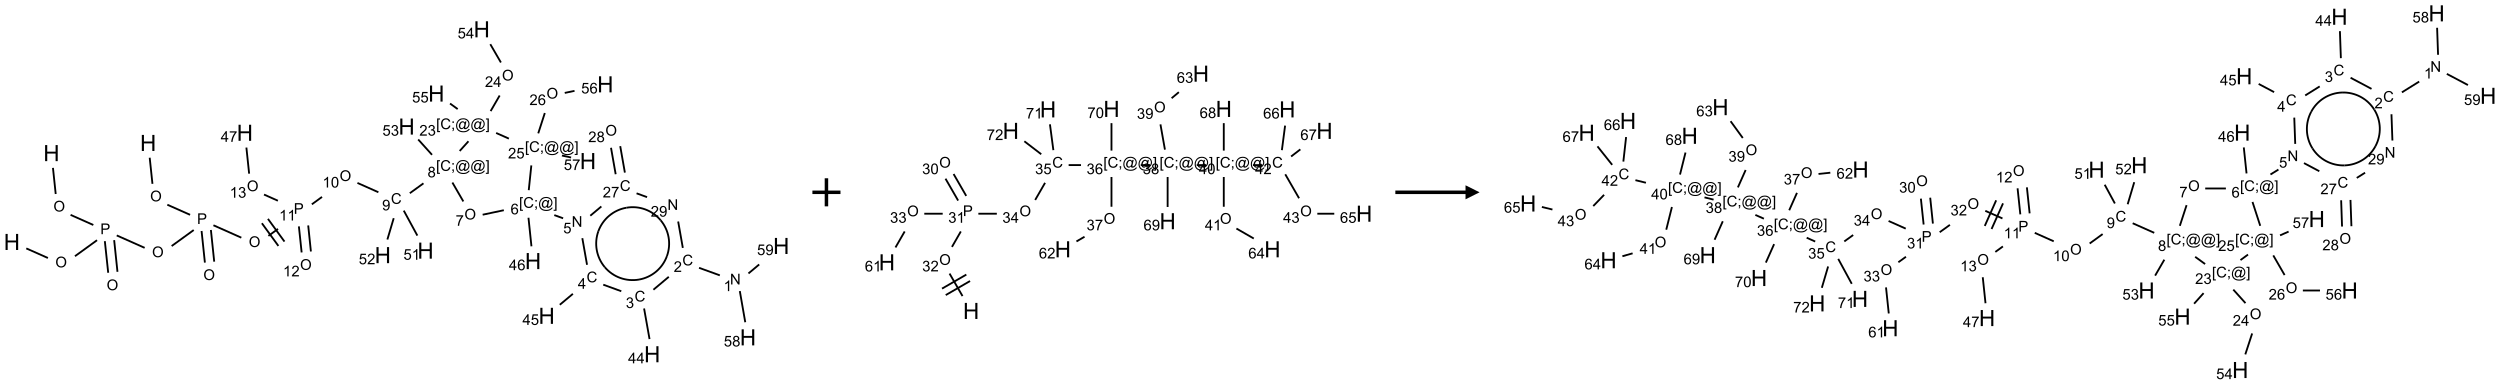 <?xml version="1.0" encoding="UTF-8"?>
<svg xmlns="http://www.w3.org/2000/svg" xmlns:xlink="http://www.w3.org/1999/xlink" width="1781" height="274" viewBox="0 0 1781 274">
<defs>
<g>
<g id="glyph-0-0">
<path d="M 2 0 L 2 -10 L 10 -10 L 10 0 Z M 2.25 -0.25 L 9.75 -0.25 L 9.75 -9.75 L 2.25 -9.75 Z M 2.25 -0.25 "/>
</g>
<g id="glyph-0-1">
<path d="M 1.281 0 L 1.281 -11.453 L 2.797 -11.453 L 2.797 -6.75 L 8.75 -6.75 L 8.75 -11.453 L 10.266 -11.453 L 10.266 0 L 8.75 0 L 8.75 -5.398 L 2.797 -5.398 L 2.797 0 Z M 1.281 0 "/>
</g>
<g id="glyph-1-0">
<path d="M 1.332 0 L 1.332 -6.668 L 6.668 -6.668 L 6.668 0 Z M 1.5 -0.168 L 6.5 -0.168 L 6.5 -6.5 L 1.5 -6.5 Z M 1.5 -0.168 "/>
</g>
<g id="glyph-1-1">
<path d="M 0.516 -3.719 C 0.516 -4.984 0.855 -5.977 1.535 -6.695 C 2.215 -7.414 3.094 -7.77 4.172 -7.77 C 4.875 -7.77 5.512 -7.602 6.078 -7.266 C 6.645 -6.93 7.074 -6.461 7.371 -5.855 C 7.668 -5.254 7.816 -4.57 7.816 -3.809 C 7.816 -3.035 7.66 -2.34 7.348 -1.73 C 7.035 -1.117 6.594 -0.656 6.02 -0.34 C 5.449 -0.027 4.828 0.129 4.168 0.129 C 3.449 0.129 2.805 -0.043 2.238 -0.391 C 1.672 -0.738 1.246 -1.211 0.953 -1.812 C 0.66 -2.414 0.516 -3.047 0.516 -3.719 Z M 1.559 -3.703 C 1.559 -2.781 1.805 -2.059 2.301 -1.527 C 2.793 -1 3.414 -0.734 4.16 -0.734 C 4.922 -0.734 5.547 -1 6.039 -1.535 C 6.531 -2.07 6.777 -2.828 6.777 -3.812 C 6.777 -4.434 6.672 -4.977 6.461 -5.441 C 6.25 -5.902 5.945 -6.262 5.539 -6.52 C 5.133 -6.773 4.68 -6.902 4.176 -6.902 C 3.461 -6.902 2.848 -6.656 2.332 -6.164 C 1.816 -5.672 1.559 -4.852 1.559 -3.703 Z M 1.559 -3.703 "/>
</g>
<g id="glyph-1-2">
<path d="M 0.824 0 L 0.824 -7.637 L 3.703 -7.637 C 4.211 -7.637 4.598 -7.609 4.863 -7.562 C 5.238 -7.5 5.555 -7.383 5.809 -7.207 C 6.062 -7.031 6.266 -6.785 6.418 -6.469 C 6.574 -6.152 6.652 -5.805 6.652 -5.426 C 6.652 -4.777 6.445 -4.227 6.031 -3.777 C 5.617 -3.328 4.871 -3.105 3.793 -3.105 L 1.832 -3.105 L 1.832 0 Z M 1.832 -4.004 L 3.809 -4.004 C 4.461 -4.004 4.922 -4.125 5.199 -4.371 C 5.473 -4.613 5.609 -4.953 5.609 -5.395 C 5.609 -5.715 5.527 -5.988 5.367 -6.215 C 5.207 -6.441 4.992 -6.594 4.73 -6.668 C 4.559 -6.711 4.246 -6.734 3.785 -6.734 L 1.832 -6.734 Z M 1.832 -4.004 "/>
</g>
<g id="glyph-1-3">
<path d="M 3.973 0 L 3.035 0 L 3.035 -5.973 C 2.809 -5.758 2.516 -5.543 2.148 -5.328 C 1.781 -5.113 1.453 -4.953 1.16 -4.844 L 1.16 -5.75 C 1.684 -5.996 2.145 -6.297 2.535 -6.645 C 2.93 -6.996 3.207 -7.336 3.371 -7.668 L 3.973 -7.668 Z M 3.973 0 "/>
</g>
<g id="glyph-1-4">
<path d="M 0.441 -3.766 C 0.441 -4.668 0.535 -5.395 0.723 -5.945 C 0.906 -6.496 1.184 -6.922 1.551 -7.219 C 1.918 -7.516 2.375 -7.668 2.934 -7.668 C 3.344 -7.668 3.703 -7.586 4.012 -7.418 C 4.32 -7.254 4.574 -7.016 4.777 -6.707 C 4.977 -6.395 5.137 -6.016 5.25 -5.57 C 5.363 -5.125 5.422 -4.523 5.422 -3.766 C 5.422 -2.871 5.328 -2.148 5.145 -1.598 C 4.961 -1.047 4.688 -0.621 4.32 -0.32 C 3.953 -0.02 3.492 0.129 2.934 0.129 C 2.195 0.129 1.617 -0.133 1.199 -0.66 C 0.695 -1.297 0.441 -2.332 0.441 -3.766 Z M 1.406 -3.766 C 1.406 -2.512 1.555 -1.68 1.848 -1.262 C 2.141 -0.848 2.5 -0.641 2.934 -0.641 C 3.363 -0.641 3.727 -0.848 4.02 -1.266 C 4.312 -1.684 4.457 -2.516 4.457 -3.766 C 4.457 -5.023 4.312 -5.859 4.02 -6.27 C 3.727 -6.684 3.359 -6.891 2.922 -6.891 C 2.492 -6.891 2.148 -6.707 1.891 -6.344 C 1.566 -5.879 1.406 -5.02 1.406 -3.766 Z M 1.406 -3.766 "/>
</g>
<g id="glyph-1-5">
<path d="M 6.27 -2.676 L 7.281 -2.422 C 7.07 -1.594 6.688 -0.961 6.137 -0.523 C 5.586 -0.086 4.914 0.129 4.121 0.129 C 3.297 0.129 2.629 -0.039 2.113 -0.371 C 1.598 -0.707 1.203 -1.191 0.934 -1.828 C 0.664 -2.465 0.531 -3.145 0.531 -3.875 C 0.531 -4.672 0.684 -5.363 0.988 -5.957 C 1.293 -6.547 1.723 -6.996 2.285 -7.305 C 2.844 -7.613 3.461 -7.766 4.137 -7.766 C 4.898 -7.766 5.543 -7.57 6.062 -7.184 C 6.582 -6.793 6.945 -6.246 7.152 -5.543 L 6.156 -5.309 C 5.98 -5.863 5.723 -6.266 5.387 -6.52 C 5.051 -6.773 4.625 -6.902 4.113 -6.902 C 3.527 -6.902 3.039 -6.762 2.645 -6.48 C 2.25 -6.199 1.973 -5.82 1.812 -5.348 C 1.652 -4.871 1.574 -4.383 1.574 -3.879 C 1.574 -3.23 1.668 -2.664 1.855 -2.18 C 2.047 -1.695 2.34 -1.332 2.738 -1.094 C 3.137 -0.855 3.57 -0.734 4.035 -0.734 C 4.602 -0.734 5.082 -0.898 5.473 -1.223 C 5.867 -1.551 6.133 -2.035 6.27 -2.676 Z M 6.27 -2.676 "/>
</g>
<g id="glyph-1-6">
<path d="M 0.582 -1.766 L 1.484 -1.848 C 1.562 -1.426 1.707 -1.117 1.922 -0.926 C 2.137 -0.734 2.414 -0.641 2.75 -0.641 C 3.039 -0.641 3.289 -0.707 3.508 -0.84 C 3.727 -0.973 3.902 -1.148 4.043 -1.367 C 4.18 -1.586 4.297 -1.887 4.391 -2.262 C 4.484 -2.637 4.531 -3.016 4.531 -3.406 C 4.531 -3.449 4.531 -3.512 4.527 -3.594 C 4.34 -3.297 4.082 -3.055 3.758 -2.867 C 3.434 -2.68 3.082 -2.59 2.703 -2.59 C 2.07 -2.59 1.535 -2.816 1.098 -3.277 C 0.66 -3.734 0.441 -4.34 0.441 -5.09 C 0.441 -5.863 0.672 -6.484 1.129 -6.957 C 1.586 -7.43 2.156 -7.668 2.844 -7.668 C 3.34 -7.668 3.793 -7.531 4.207 -7.266 C 4.617 -7 4.93 -6.617 5.145 -6.121 C 5.355 -5.629 5.465 -4.91 5.465 -3.973 C 5.465 -2.996 5.359 -2.223 5.145 -1.645 C 4.934 -1.066 4.617 -0.625 4.199 -0.324 C 3.781 -0.02 3.293 0.129 2.73 0.129 C 2.133 0.129 1.645 -0.035 1.266 -0.367 C 0.887 -0.699 0.66 -1.164 0.582 -1.766 Z M 4.422 -5.137 C 4.422 -5.676 4.277 -6.102 3.992 -6.418 C 3.707 -6.734 3.359 -6.891 2.957 -6.891 C 2.543 -6.891 2.18 -6.719 1.871 -6.379 C 1.562 -6.039 1.406 -5.598 1.406 -5.059 C 1.406 -4.57 1.555 -4.176 1.848 -3.871 C 2.141 -3.566 2.5 -3.418 2.934 -3.418 C 3.367 -3.418 3.723 -3.57 4.004 -3.871 C 4.281 -4.176 4.422 -4.598 4.422 -5.137 Z M 4.422 -5.137 "/>
</g>
<g id="glyph-1-7">
<path d="M 0.723 2.121 L 0.723 -7.637 L 2.793 -7.637 L 2.793 -6.859 L 1.66 -6.859 L 1.66 1.344 L 2.793 1.344 L 2.793 2.121 Z M 0.723 2.121 "/>
</g>
<g id="glyph-1-8">
<path d="M 0.949 -4.465 L 0.949 -5.531 L 2.016 -5.531 L 2.016 -4.465 Z M 0.949 0 L 0.949 -1.066 L 2.016 -1.066 L 2.016 0 C 2.016 0.391 1.945 0.711 1.809 0.949 C 1.668 1.191 1.449 1.379 1.145 1.512 L 0.887 1.109 C 1.082 1.023 1.23 0.895 1.324 0.727 C 1.418 0.559 1.469 0.316 1.48 0 Z M 0.949 0 "/>
</g>
<g id="glyph-1-9">
<path d="M 6.047 -0.848 C 5.82 -0.59 5.57 -0.379 5.289 -0.223 C 5.008 -0.062 4.73 0.016 4.449 0.016 C 4.141 0.016 3.84 -0.074 3.547 -0.254 C 3.254 -0.434 3.02 -0.715 2.836 -1.09 C 2.652 -1.465 2.562 -1.875 2.562 -2.324 C 2.562 -2.875 2.703 -3.43 2.988 -3.98 C 3.27 -4.535 3.621 -4.953 4.043 -5.23 C 4.461 -5.508 4.871 -5.645 5.266 -5.645 C 5.566 -5.645 5.855 -5.566 6.129 -5.41 C 6.402 -5.25 6.641 -5.012 6.84 -4.688 L 7.016 -5.496 L 7.949 -5.496 L 7.199 -2 C 7.094 -1.516 7.043 -1.246 7.043 -1.191 C 7.043 -1.098 7.078 -1.02 7.148 -0.949 C 7.219 -0.883 7.305 -0.848 7.406 -0.848 C 7.59 -0.848 7.832 -0.953 8.129 -1.168 C 8.527 -1.445 8.84 -1.816 9.07 -2.285 C 9.301 -2.75 9.418 -3.234 9.418 -3.73 C 9.418 -4.309 9.27 -4.852 8.973 -5.355 C 8.676 -5.859 8.23 -6.262 7.645 -6.562 C 7.055 -6.863 6.406 -7.016 5.691 -7.016 C 4.879 -7.016 4.137 -6.824 3.465 -6.445 C 2.793 -6.066 2.273 -5.52 1.902 -4.809 C 1.535 -4.098 1.348 -3.34 1.348 -2.527 C 1.348 -1.676 1.535 -0.941 1.902 -0.328 C 2.273 0.285 2.809 0.742 3.508 1.035 C 4.207 1.328 4.984 1.473 5.832 1.473 C 6.742 1.473 7.504 1.32 8.121 1.016 C 8.734 0.711 9.195 0.34 9.5 -0.098 L 10.441 -0.098 C 10.266 0.266 9.961 0.637 9.531 1.016 C 9.102 1.395 8.59 1.695 7.996 1.914 C 7.402 2.133 6.688 2.246 5.848 2.246 C 5.078 2.246 4.367 2.145 3.715 1.949 C 3.066 1.75 2.512 1.453 2.051 1.055 C 1.594 0.656 1.25 0.199 1.016 -0.316 C 0.723 -0.973 0.578 -1.684 0.578 -2.441 C 0.578 -3.289 0.75 -4.098 1.098 -4.863 C 1.523 -5.805 2.125 -6.527 2.902 -7.027 C 3.684 -7.527 4.629 -7.777 5.738 -7.777 C 6.602 -7.777 7.375 -7.602 8.059 -7.246 C 8.746 -6.895 9.285 -6.371 9.684 -5.672 C 10.02 -5.07 10.188 -4.418 10.188 -3.715 C 10.188 -2.707 9.832 -1.812 9.125 -1.031 C 8.492 -0.328 7.801 0.02 7.051 0.02 C 6.812 0.02 6.617 -0.016 6.473 -0.09 C 6.324 -0.16 6.215 -0.266 6.145 -0.402 C 6.102 -0.488 6.066 -0.637 6.047 -0.848 Z M 3.527 -2.262 C 3.527 -1.785 3.641 -1.414 3.863 -1.152 C 4.09 -0.887 4.348 -0.754 4.641 -0.754 C 4.836 -0.754 5.039 -0.812 5.254 -0.93 C 5.469 -1.047 5.676 -1.219 5.871 -1.449 C 6.066 -1.676 6.23 -1.969 6.355 -2.32 C 6.48 -2.672 6.543 -3.027 6.543 -3.379 C 6.543 -3.852 6.426 -4.219 6.191 -4.48 C 5.957 -4.738 5.672 -4.871 5.332 -4.871 C 5.109 -4.871 4.902 -4.812 4.707 -4.699 C 4.512 -4.586 4.32 -4.406 4.137 -4.156 C 3.953 -3.906 3.805 -3.602 3.691 -3.246 C 3.582 -2.887 3.527 -2.559 3.527 -2.262 Z M 3.527 -2.262 "/>
</g>
<g id="glyph-1-10">
<path d="M 2.27 2.121 L 0.203 2.121 L 0.203 1.344 L 1.332 1.344 L 1.332 -6.859 L 0.203 -6.859 L 0.203 -7.637 L 2.27 -7.637 Z M 2.27 2.121 "/>
</g>
<g id="glyph-1-11">
<path d="M 1.887 -4.141 C 1.496 -4.281 1.207 -4.484 1.02 -4.75 C 0.832 -5.016 0.738 -5.328 0.738 -5.699 C 0.738 -6.254 0.938 -6.719 1.34 -7.098 C 1.738 -7.477 2.27 -7.668 2.934 -7.668 C 3.598 -7.668 4.137 -7.473 4.543 -7.086 C 4.949 -6.699 5.152 -6.227 5.152 -5.672 C 5.152 -5.316 5.059 -5.008 4.871 -4.746 C 4.688 -4.484 4.406 -4.281 4.027 -4.141 C 4.496 -3.988 4.852 -3.742 5.098 -3.402 C 5.34 -3.062 5.465 -2.656 5.465 -2.184 C 5.465 -1.531 5.234 -0.98 4.77 -0.535 C 4.309 -0.09 3.703 0.129 2.949 0.129 C 2.195 0.129 1.586 -0.094 1.125 -0.539 C 0.664 -0.984 0.434 -1.543 0.434 -2.207 C 0.434 -2.703 0.559 -3.121 0.809 -3.457 C 1.062 -3.793 1.422 -4.02 1.887 -4.141 Z M 1.699 -5.73 C 1.699 -5.367 1.812 -5.074 2.047 -4.844 C 2.281 -4.613 2.582 -4.5 2.953 -4.5 C 3.312 -4.5 3.609 -4.613 3.84 -4.84 C 4.07 -5.066 4.188 -5.348 4.188 -5.676 C 4.188 -6.02 4.07 -6.309 3.832 -6.543 C 3.594 -6.777 3.297 -6.895 2.941 -6.895 C 2.586 -6.895 2.289 -6.781 2.051 -6.551 C 1.816 -6.324 1.699 -6.047 1.699 -5.73 Z M 1.395 -2.203 C 1.395 -1.938 1.461 -1.676 1.586 -1.426 C 1.711 -1.176 1.902 -0.984 2.152 -0.848 C 2.402 -0.711 2.672 -0.641 2.957 -0.641 C 3.406 -0.641 3.777 -0.785 4.066 -1.074 C 4.359 -1.363 4.504 -1.727 4.504 -2.172 C 4.504 -2.625 4.355 -2.996 4.055 -3.293 C 3.754 -3.586 3.379 -3.734 2.926 -3.734 C 2.484 -3.734 2.121 -3.59 1.832 -3.297 C 1.543 -3.004 1.395 -2.641 1.395 -2.203 Z M 1.395 -2.203 "/>
</g>
<g id="glyph-1-12">
<path d="M 0.441 -2 L 1.426 -2.082 C 1.5 -1.605 1.668 -1.242 1.934 -1.004 C 2.199 -0.762 2.52 -0.641 2.895 -0.641 C 3.348 -0.641 3.73 -0.812 4.043 -1.152 C 4.355 -1.492 4.512 -1.941 4.512 -2.504 C 4.512 -3.039 4.359 -3.461 4.059 -3.77 C 3.758 -4.078 3.367 -4.234 2.879 -4.234 C 2.578 -4.234 2.305 -4.164 2.062 -4.027 C 1.82 -3.891 1.629 -3.715 1.488 -3.496 L 0.609 -3.609 L 1.348 -7.531 L 5.145 -7.531 L 5.145 -6.637 L 2.098 -6.637 L 1.688 -4.582 C 2.145 -4.902 2.625 -5.062 3.129 -5.062 C 3.797 -5.062 4.359 -4.832 4.816 -4.371 C 5.277 -3.91 5.504 -3.312 5.504 -2.59 C 5.504 -1.898 5.305 -1.301 4.902 -0.797 C 4.41 -0.18 3.742 0.129 2.895 0.129 C 2.199 0.129 1.633 -0.062 1.195 -0.453 C 0.758 -0.844 0.504 -1.359 0.441 -2 Z M 0.441 -2 "/>
</g>
<g id="glyph-1-13">
<path d="M 0.449 -2.016 L 1.387 -2.141 C 1.492 -1.609 1.676 -1.227 1.934 -0.992 C 2.191 -0.758 2.508 -0.641 2.879 -0.641 C 3.32 -0.641 3.695 -0.793 3.996 -1.098 C 4.301 -1.402 4.453 -1.781 4.453 -2.234 C 4.453 -2.664 4.312 -3.02 4.031 -3.301 C 3.75 -3.578 3.391 -3.719 2.957 -3.719 C 2.781 -3.719 2.562 -3.684 2.297 -3.613 L 2.402 -4.438 C 2.465 -4.43 2.516 -4.426 2.551 -4.426 C 2.949 -4.426 3.312 -4.531 3.629 -4.738 C 3.949 -4.949 4.109 -5.27 4.109 -5.703 C 4.109 -6.047 3.992 -6.332 3.762 -6.559 C 3.527 -6.785 3.227 -6.895 2.859 -6.895 C 2.496 -6.895 2.191 -6.781 1.949 -6.551 C 1.707 -6.324 1.547 -5.98 1.48 -5.52 L 0.543 -5.688 C 0.656 -6.316 0.918 -6.805 1.324 -7.148 C 1.73 -7.492 2.234 -7.668 2.84 -7.668 C 3.254 -7.668 3.641 -7.578 3.988 -7.398 C 4.34 -7.219 4.609 -6.977 4.793 -6.668 C 4.98 -6.359 5.074 -6.031 5.074 -5.684 C 5.074 -5.352 4.984 -5.051 4.809 -4.781 C 4.629 -4.512 4.367 -4.297 4.02 -4.137 C 4.473 -4.031 4.824 -3.816 5.074 -3.488 C 5.324 -3.16 5.449 -2.75 5.449 -2.254 C 5.449 -1.59 5.203 -1.023 4.719 -0.559 C 4.234 -0.098 3.617 0.137 2.875 0.137 C 2.203 0.137 1.648 -0.062 1.207 -0.465 C 0.762 -0.863 0.512 -1.379 0.449 -2.016 Z M 0.449 -2.016 "/>
</g>
<g id="glyph-1-14">
<path d="M 0.504 -6.637 L 0.504 -7.535 L 5.449 -7.535 L 5.449 -6.809 C 4.961 -6.289 4.48 -5.602 4.004 -4.746 C 3.527 -3.887 3.156 -3.004 2.895 -2.098 C 2.707 -1.461 2.59 -0.762 2.535 0 L 1.574 0 C 1.582 -0.602 1.703 -1.328 1.926 -2.176 C 2.152 -3.027 2.477 -3.848 2.898 -4.637 C 3.32 -5.426 3.77 -6.094 4.246 -6.637 Z M 0.504 -6.637 "/>
</g>
<g id="glyph-1-15">
<path d="M 5.309 -5.766 L 4.375 -5.691 C 4.293 -6.059 4.172 -6.328 4.02 -6.496 C 3.766 -6.762 3.453 -6.895 3.082 -6.895 C 2.785 -6.895 2.523 -6.812 2.297 -6.645 C 2 -6.43 1.77 -6.117 1.598 -5.703 C 1.43 -5.289 1.34 -4.703 1.332 -3.938 C 1.559 -4.281 1.836 -4.535 2.16 -4.703 C 2.488 -4.871 2.828 -4.953 3.188 -4.953 C 3.812 -4.953 4.344 -4.723 4.785 -4.262 C 5.223 -3.801 5.441 -3.207 5.441 -2.48 C 5.441 -2 5.34 -1.555 5.133 -1.145 C 4.926 -0.73 4.641 -0.418 4.281 -0.199 C 3.922 0.02 3.512 0.129 3.051 0.129 C 2.27 0.129 1.633 -0.156 1.141 -0.73 C 0.648 -1.305 0.402 -2.254 0.402 -3.574 C 0.402 -5.051 0.672 -6.121 1.219 -6.793 C 1.695 -7.375 2.336 -7.668 3.141 -7.668 C 3.742 -7.668 4.234 -7.5 4.617 -7.16 C 5 -6.824 5.23 -6.359 5.309 -5.766 Z M 1.48 -2.473 C 1.48 -2.152 1.547 -1.844 1.684 -1.547 C 1.82 -1.25 2.016 -1.027 2.262 -0.871 C 2.508 -0.719 2.766 -0.641 3.035 -0.641 C 3.434 -0.641 3.773 -0.801 4.059 -1.121 C 4.344 -1.441 4.484 -1.875 4.484 -2.422 C 4.484 -2.949 4.344 -3.367 4.062 -3.668 C 3.781 -3.973 3.426 -4.125 3 -4.125 C 2.578 -4.125 2.219 -3.973 1.922 -3.668 C 1.625 -3.363 1.48 -2.969 1.48 -2.473 Z M 1.48 -2.473 "/>
</g>
<g id="glyph-1-16">
<path d="M 0.812 0 L 0.812 -7.637 L 1.848 -7.637 L 5.859 -1.641 L 5.859 -7.637 L 6.828 -7.637 L 6.828 0 L 5.793 0 L 1.781 -6 L 1.781 0 Z M 0.812 0 "/>
</g>
<g id="glyph-1-17">
<path d="M 3.449 0 L 3.449 -1.828 L 0.137 -1.828 L 0.137 -2.688 L 3.621 -7.637 L 4.387 -7.637 L 4.387 -2.688 L 5.418 -2.688 L 5.418 -1.828 L 4.387 -1.828 L 4.387 0 Z M 3.449 -2.688 L 3.449 -6.129 L 1.059 -2.688 Z M 3.449 -2.688 "/>
</g>
<g id="glyph-1-18">
<path d="M 5.371 -0.902 L 5.371 0 L 0.324 0 C 0.316 -0.227 0.352 -0.441 0.434 -0.652 C 0.562 -0.996 0.766 -1.332 1.051 -1.668 C 1.332 -2 1.742 -2.387 2.277 -2.824 C 3.105 -3.504 3.668 -4.043 3.957 -4.441 C 4.25 -4.84 4.395 -5.215 4.395 -5.566 C 4.395 -5.938 4.262 -6.254 3.996 -6.508 C 3.73 -6.762 3.387 -6.891 2.957 -6.891 C 2.508 -6.891 2.145 -6.754 1.875 -6.484 C 1.605 -6.215 1.469 -5.84 1.465 -5.359 L 0.5 -5.457 C 0.566 -6.176 0.812 -6.727 1.246 -7.102 C 1.676 -7.477 2.254 -7.668 2.98 -7.668 C 3.711 -7.668 4.293 -7.465 4.719 -7.059 C 5.145 -6.652 5.359 -6.148 5.359 -5.547 C 5.359 -5.242 5.297 -4.941 5.172 -4.645 C 5.047 -4.352 4.84 -4.039 4.551 -3.715 C 4.262 -3.387 3.777 -2.938 3.105 -2.371 C 2.543 -1.898 2.18 -1.578 2.02 -1.41 C 1.859 -1.242 1.73 -1.07 1.625 -0.902 Z M 5.371 -0.902 "/>
</g>
</g>
</defs>
<path fill="none" stroke-width="0.033" stroke-linecap="butt" stroke-linejoin="miter" stroke="rgb(0%, 0%, 0%)" stroke-opacity="1" stroke-miterlimit="10" d="M 0.732 2.468 L 0.781 2.933 " transform="matrix(40, 0, 0, 40, 8.445, 20.879)"/>
<path fill="none" stroke-width="0.033" stroke-linecap="butt" stroke-linejoin="miter" stroke="rgb(0%, 0%, 0%)" stroke-opacity="1" stroke-miterlimit="10" d="M 1.046 3.305 L 1.451 3.485 " transform="matrix(40, 0, 0, 40, 8.445, 20.879)"/>
<path fill="none" stroke-width="0.033" stroke-linecap="butt" stroke-linejoin="miter" stroke="rgb(0%, 0%, 0%)" stroke-opacity="1" stroke-miterlimit="10" d="M 1.656 3.773 L 1.716 4.336 " transform="matrix(40, 0, 0, 40, 8.445, 20.879)"/>
<path fill="none" stroke-width="0.033" stroke-linecap="butt" stroke-linejoin="miter" stroke="rgb(0%, 0%, 0%)" stroke-opacity="1" stroke-miterlimit="10" d="M 1.822 3.755 L 1.881 4.319 " transform="matrix(40, 0, 0, 40, 8.445, 20.879)"/>
<path fill="none" stroke-width="0.033" stroke-linecap="butt" stroke-linejoin="miter" stroke="rgb(0%, 0%, 0%)" stroke-opacity="1" stroke-miterlimit="10" d="M 1.517 3.756 L 1.124 4.041 " transform="matrix(40, 0, 0, 40, 8.445, 20.879)"/>
<path fill="none" stroke-width="0.033" stroke-linecap="butt" stroke-linejoin="miter" stroke="rgb(0%, 0%, 0%)" stroke-opacity="1" stroke-miterlimit="10" d="M 0.642 4.073 L 0.257 3.902 " transform="matrix(40, 0, 0, 40, 8.445, 20.879)"/>
<path fill="none" stroke-width="0.033" stroke-linecap="butt" stroke-linejoin="miter" stroke="rgb(0%, 0%, 0%)" stroke-opacity="1" stroke-miterlimit="10" d="M 1.868 3.671 L 2.365 3.892 " transform="matrix(40, 0, 0, 40, 8.445, 20.879)"/>
<path fill="none" stroke-width="0.033" stroke-linecap="butt" stroke-linejoin="miter" stroke="rgb(0%, 0%, 0%)" stroke-opacity="1" stroke-miterlimit="10" d="M 2.846 3.86 L 3.239 3.575 " transform="matrix(40, 0, 0, 40, 8.445, 20.879)"/>
<path fill="none" stroke-width="0.033" stroke-linecap="butt" stroke-linejoin="miter" stroke="rgb(0%, 0%, 0%)" stroke-opacity="1" stroke-miterlimit="10" d="M 3.379 3.592 L 3.438 4.155 " transform="matrix(40, 0, 0, 40, 8.445, 20.879)"/>
<path fill="none" stroke-width="0.033" stroke-linecap="butt" stroke-linejoin="miter" stroke="rgb(0%, 0%, 0%)" stroke-opacity="1" stroke-miterlimit="10" d="M 3.545 3.574 L 3.604 4.138 " transform="matrix(40, 0, 0, 40, 8.445, 20.879)"/>
<path fill="none" stroke-width="0.033" stroke-linecap="butt" stroke-linejoin="miter" stroke="rgb(0%, 0%, 0%)" stroke-opacity="1" stroke-miterlimit="10" d="M 3.174 3.304 L 2.769 3.124 " transform="matrix(40, 0, 0, 40, 8.445, 20.879)"/>
<path fill="none" stroke-width="0.033" stroke-linecap="butt" stroke-linejoin="miter" stroke="rgb(0%, 0%, 0%)" stroke-opacity="1" stroke-miterlimit="10" d="M 2.504 2.752 L 2.455 2.287 " transform="matrix(40, 0, 0, 40, 8.445, 20.879)"/>
<path fill="none" stroke-width="0.033" stroke-linecap="butt" stroke-linejoin="miter" stroke="rgb(0%, 0%, 0%)" stroke-opacity="1" stroke-miterlimit="10" d="M 3.59 3.49 L 4.087 3.711 " transform="matrix(40, 0, 0, 40, 8.445, 20.879)"/>
<path fill="none" stroke-width="0.033" stroke-linecap="butt" stroke-linejoin="miter" stroke="rgb(0%, 0%, 0%)" stroke-opacity="1" stroke-miterlimit="10" d="M 4.569 3.679 L 4.74 3.555 " transform="matrix(40, 0, 0, 40, 8.445, 20.879)"/>
<path fill="none" stroke-width="0.033" stroke-linecap="butt" stroke-linejoin="miter" stroke="rgb(0%, 0%, 0%)" stroke-opacity="1" stroke-miterlimit="10" d="M 4.855 3.78 L 4.561 3.376 " transform="matrix(40, 0, 0, 40, 8.445, 20.879)"/>
<path fill="none" stroke-width="0.033" stroke-linecap="butt" stroke-linejoin="miter" stroke="rgb(0%, 0%, 0%)" stroke-opacity="1" stroke-miterlimit="10" d="M 4.747 3.858 L 4.453 3.454 " transform="matrix(40, 0, 0, 40, 8.445, 20.879)"/>
<path fill="none" stroke-width="0.033" stroke-linecap="butt" stroke-linejoin="miter" stroke="rgb(0%, 0%, 0%)" stroke-opacity="1" stroke-miterlimit="10" d="M 5.343 3.117 L 5.524 2.985 " transform="matrix(40, 0, 0, 40, 8.445, 20.879)"/>
<path fill="none" stroke-width="0.033" stroke-linecap="butt" stroke-linejoin="miter" stroke="rgb(0%, 0%, 0%)" stroke-opacity="1" stroke-miterlimit="10" d="M 6.155 2.736 L 6.528 2.902 " transform="matrix(40, 0, 0, 40, 8.445, 20.879)"/>
<path fill="none" stroke-width="0.033" stroke-linecap="butt" stroke-linejoin="miter" stroke="rgb(0%, 0%, 0%)" stroke-opacity="1" stroke-miterlimit="10" d="M 7.088 2.919 L 7.331 2.743 " transform="matrix(40, 0, 0, 40, 8.445, 20.879)"/>
<path fill="none" stroke-width="0.033" stroke-linecap="butt" stroke-linejoin="miter" stroke="rgb(0%, 0%, 0%)" stroke-opacity="1" stroke-miterlimit="10" d="M 7.483 2.235 L 7.237 1.962 " transform="matrix(40, 0, 0, 40, 8.445, 20.879)"/>
<path fill="none" stroke-width="0.033" stroke-linecap="butt" stroke-linejoin="miter" stroke="rgb(0%, 0%, 0%)" stroke-opacity="1" stroke-miterlimit="10" d="M 7.846 2.729 L 8.041 3.066 " transform="matrix(40, 0, 0, 40, 8.445, 20.879)"/>
<path fill="none" stroke-width="0.033" stroke-linecap="butt" stroke-linejoin="miter" stroke="rgb(0%, 0%, 0%)" stroke-opacity="1" stroke-miterlimit="10" d="M 8.385 3.302 L 8.762 3.222 " transform="matrix(40, 0, 0, 40, 8.445, 20.879)"/>
<path fill="none" stroke-width="0.033" stroke-linecap="butt" stroke-linejoin="miter" stroke="rgb(0%, 0%, 0%)" stroke-opacity="1" stroke-miterlimit="10" d="M 9.661 3.309 L 9.818 3.366 " transform="matrix(40, 0, 0, 40, 8.445, 20.879)"/>
<path fill="none" stroke-width="0.033" stroke-linecap="butt" stroke-linejoin="miter" stroke="rgb(0%, 0%, 0%)" stroke-opacity="1" stroke-miterlimit="10" d="M 10.16 3.72 L 10.244 4.194 " transform="matrix(40, 0, 0, 40, 8.445, 20.879)"/>
<path fill="none" stroke-width="0.033" stroke-linecap="butt" stroke-linejoin="miter" stroke="rgb(0%, 0%, 0%)" stroke-opacity="1" stroke-miterlimit="10" d="M 9.992 4.711 L 9.759 4.906 " transform="matrix(40, 0, 0, 40, 8.445, 20.879)"/>
<path fill="none" stroke-width="0.033" stroke-linecap="butt" stroke-linejoin="miter" stroke="rgb(0%, 0%, 0%)" stroke-opacity="1" stroke-miterlimit="10" d="M 10.533 4.548 L 10.854 4.665 " transform="matrix(40, 0, 0, 40, 8.445, 20.879)"/>
<path fill="none" stroke-width="0.033" stroke-linecap="butt" stroke-linejoin="miter" stroke="rgb(0%, 0%, 0%)" stroke-opacity="1" stroke-miterlimit="10" d="M 11.26 4.972 L 11.357 5.517 " transform="matrix(40, 0, 0, 40, 8.445, 20.879)"/>
<path fill="none" stroke-width="0.033" stroke-linecap="butt" stroke-linejoin="miter" stroke="rgb(0%, 0%, 0%)" stroke-opacity="1" stroke-miterlimit="10" d="M 11.426 4.638 L 11.7 4.408 " transform="matrix(40, 0, 0, 40, 8.445, 20.879)"/>
<path fill="none" stroke-width="0.033" stroke-linecap="butt" stroke-linejoin="miter" stroke="rgb(0%, 0%, 0%)" stroke-opacity="1" stroke-miterlimit="10" d="M 12.239 4.248 L 12.609 4.382 " transform="matrix(40, 0, 0, 40, 8.445, 20.879)"/>
<path fill="none" stroke-width="0.033" stroke-linecap="butt" stroke-linejoin="miter" stroke="rgb(0%, 0%, 0%)" stroke-opacity="1" stroke-miterlimit="10" d="M 12.965 4.662 L 13.062 5.217 " transform="matrix(40, 0, 0, 40, 8.445, 20.879)"/>
<path fill="none" stroke-width="0.033" stroke-linecap="butt" stroke-linejoin="miter" stroke="rgb(0%, 0%, 0%)" stroke-opacity="1" stroke-miterlimit="10" d="M 13.119 4.348 L 13.31 4.188 " transform="matrix(40, 0, 0, 40, 8.445, 20.879)"/>
<path fill="none" stroke-width="0.033" stroke-linecap="butt" stroke-linejoin="miter" stroke="rgb(0%, 0%, 0%)" stroke-opacity="1" stroke-miterlimit="10" d="M 11.95 3.893 L 11.867 3.423 " transform="matrix(40, 0, 0, 40, 8.445, 20.879)"/>
<path fill="none" stroke-width="0.033" stroke-linecap="butt" stroke-linejoin="miter" stroke="rgb(0%, 0%, 0%)" stroke-opacity="1" stroke-miterlimit="10" d="M 11.313 2.989 L 11.126 2.921 " transform="matrix(40, 0, 0, 40, 8.445, 20.879)"/>
<path fill="none" stroke-width="0.033" stroke-linecap="butt" stroke-linejoin="miter" stroke="rgb(0%, 0%, 0%)" stroke-opacity="1" stroke-miterlimit="10" d="M 10.499 3.155 L 10.302 3.32 " transform="matrix(40, 0, 0, 40, 8.445, 20.879)"/>
<path fill="none" stroke-width="0.033" stroke-linecap="butt" stroke-linejoin="miter" stroke="rgb(0%, 0%, 0%)" stroke-opacity="1" stroke-miterlimit="10" d="M 10.918 2.552 L 10.835 2.081 " transform="matrix(40, 0, 0, 40, 8.445, 20.879)"/>
<path fill="none" stroke-width="0.033" stroke-linecap="butt" stroke-linejoin="miter" stroke="rgb(0%, 0%, 0%)" stroke-opacity="1" stroke-miterlimit="10" d="M 10.754 2.581 L 10.671 2.11 " transform="matrix(40, 0, 0, 40, 8.445, 20.879)"/>
<path fill="none" stroke-width="0.033" stroke-linecap="butt" stroke-linejoin="miter" stroke="rgb(0%, 0%, 0%)" stroke-opacity="1" stroke-miterlimit="10" d="M 9.201 3.356 L 9.254 3.865 " transform="matrix(40, 0, 0, 40, 8.445, 20.879)"/>
<path fill="none" stroke-width="0.033" stroke-linecap="butt" stroke-linejoin="miter" stroke="rgb(0%, 0%, 0%)" stroke-opacity="1" stroke-miterlimit="10" d="M 9.206 2.865 L 9.252 2.424 " transform="matrix(40, 0, 0, 40, 8.445, 20.879)"/>
<path fill="none" stroke-width="0.033" stroke-linecap="butt" stroke-linejoin="miter" stroke="rgb(0%, 0%, 0%)" stroke-opacity="1" stroke-miterlimit="10" d="M 9.375 1.853 L 9.492 1.491 " transform="matrix(40, 0, 0, 40, 8.445, 20.879)"/>
<path fill="none" stroke-width="0.033" stroke-linecap="butt" stroke-linejoin="miter" stroke="rgb(0%, 0%, 0%)" stroke-opacity="1" stroke-miterlimit="10" d="M 9.847 1.133 L 10.021 1.096 " transform="matrix(40, 0, 0, 40, 8.445, 20.879)"/>
<path fill="none" stroke-width="0.033" stroke-linecap="butt" stroke-linejoin="miter" stroke="rgb(0%, 0%, 0%)" stroke-opacity="1" stroke-miterlimit="10" d="M 9.797 2.248 L 9.96 2.283 " transform="matrix(40, 0, 0, 40, 8.445, 20.879)"/>
<path fill="none" stroke-width="0.033" stroke-linecap="butt" stroke-linejoin="miter" stroke="rgb(0%, 0%, 0%)" stroke-opacity="1" stroke-miterlimit="10" d="M 8.852 1.947 L 8.625 1.846 " transform="matrix(40, 0, 0, 40, 8.445, 20.879)"/>
<path fill="none" stroke-width="0.033" stroke-linecap="butt" stroke-linejoin="miter" stroke="rgb(0%, 0%, 0%)" stroke-opacity="1" stroke-miterlimit="10" d="M 8.132 1.994 L 7.976 2.167 " transform="matrix(40, 0, 0, 40, 8.445, 20.879)"/>
<path fill="none" stroke-width="0.033" stroke-linecap="butt" stroke-linejoin="miter" stroke="rgb(0%, 0%, 0%)" stroke-opacity="1" stroke-miterlimit="10" d="M 8.527 1.457 L 8.688 1.179 " transform="matrix(40, 0, 0, 40, 8.445, 20.879)"/>
<path fill="none" stroke-width="0.033" stroke-linecap="butt" stroke-linejoin="miter" stroke="rgb(0%, 0%, 0%)" stroke-opacity="1" stroke-miterlimit="10" d="M 8.71 0.591 L 8.521 0.265 " transform="matrix(40, 0, 0, 40, 8.445, 20.879)"/>
<path fill="none" stroke-width="0.033" stroke-linecap="butt" stroke-linejoin="miter" stroke="rgb(0%, 0%, 0%)" stroke-opacity="1" stroke-miterlimit="10" d="M 7.94 1.421 L 7.804 1.322 " transform="matrix(40, 0, 0, 40, 8.445, 20.879)"/>
<path fill="none" stroke-width="0.033" stroke-linecap="butt" stroke-linejoin="miter" stroke="rgb(0%, 0%, 0%)" stroke-opacity="1" stroke-miterlimit="10" d="M 6.98 3.229 L 7.222 3.674 " transform="matrix(40, 0, 0, 40, 8.445, 20.879)"/>
<path fill="none" stroke-width="0.033" stroke-linecap="butt" stroke-linejoin="miter" stroke="rgb(0%, 0%, 0%)" stroke-opacity="1" stroke-miterlimit="10" d="M 6.801 3.364 L 6.688 3.744 " transform="matrix(40, 0, 0, 40, 8.445, 20.879)"/>
<path fill="none" stroke-width="0.033" stroke-linecap="butt" stroke-linejoin="miter" stroke="rgb(0%, 0%, 0%)" stroke-opacity="1" stroke-miterlimit="10" d="M 5.112 3.51 L 5.161 3.974 " transform="matrix(40, 0, 0, 40, 8.445, 20.879)"/>
<path fill="none" stroke-width="0.033" stroke-linecap="butt" stroke-linejoin="miter" stroke="rgb(0%, 0%, 0%)" stroke-opacity="1" stroke-miterlimit="10" d="M 5.278 3.493 L 5.326 3.957 " transform="matrix(40, 0, 0, 40, 8.445, 20.879)"/>
<path fill="none" stroke-width="0.033" stroke-linecap="butt" stroke-linejoin="miter" stroke="rgb(0%, 0%, 0%)" stroke-opacity="1" stroke-miterlimit="10" d="M 4.738 3.053 L 4.491 2.943 " transform="matrix(40, 0, 0, 40, 8.445, 20.879)"/>
<path fill="none" stroke-width="0.033" stroke-linecap="butt" stroke-linejoin="miter" stroke="rgb(0%, 0%, 0%)" stroke-opacity="1" stroke-miterlimit="10" d="M 4.226 2.571 L 4.177 2.106 " transform="matrix(40, 0, 0, 40, 8.445, 20.879)"/>
<path fill="none" stroke-width="0.033" stroke-linecap="butt" stroke-linejoin="miter" stroke="rgb(0%, 0%, 0%)" stroke-opacity="1" stroke-miterlimit="10" d="M 10.559 4.235 C 10.41 4.057 10.367 3.813 10.446 3.595 " transform="matrix(40, 0, 0, 40, 8.445, 20.879)"/>
<path fill="none" stroke-width="0.033" stroke-linecap="butt" stroke-linejoin="miter" stroke="rgb(0%, 0%, 0%)" stroke-opacity="1" stroke-miterlimit="10" d="M 11.17 4.457 C 10.941 4.497 10.708 4.413 10.559 4.235 " transform="matrix(40, 0, 0, 40, 8.445, 20.879)"/>
<path fill="none" stroke-width="0.033" stroke-linecap="butt" stroke-linejoin="miter" stroke="rgb(0%, 0%, 0%)" stroke-opacity="1" stroke-miterlimit="10" d="M 11.667 4.039 C 11.588 4.258 11.398 4.417 11.17 4.457 " transform="matrix(40, 0, 0, 40, 8.445, 20.879)"/>
<path fill="none" stroke-width="0.033" stroke-linecap="butt" stroke-linejoin="miter" stroke="rgb(0%, 0%, 0%)" stroke-opacity="1" stroke-miterlimit="10" d="M 11.554 3.4 C 11.704 3.578 11.746 3.821 11.667 4.039 " transform="matrix(40, 0, 0, 40, 8.445, 20.879)"/>
<path fill="none" stroke-width="0.033" stroke-linecap="butt" stroke-linejoin="miter" stroke="rgb(0%, 0%, 0%)" stroke-opacity="1" stroke-miterlimit="10" d="M 10.944 3.178 C 11.173 3.137 11.405 3.222 11.554 3.4 " transform="matrix(40, 0, 0, 40, 8.445, 20.879)"/>
<path fill="none" stroke-width="0.033" stroke-linecap="butt" stroke-linejoin="miter" stroke="rgb(0%, 0%, 0%)" stroke-opacity="1" stroke-miterlimit="10" d="M 10.446 3.595 C 10.526 3.377 10.716 3.218 10.944 3.178 " transform="matrix(40, 0, 0, 40, 8.445, 20.879)"/>
<g fill="rgb(0%, 0%, 0%)" fill-opacity="1">
<use xlink:href="#glyph-0-1" x="30.852" y="114.801"/>
</g>
<g fill="rgb(0%, 0%, 0%)" fill-opacity="1">
<use xlink:href="#glyph-1-1" x="38.051" y="150.703"/>
</g>
<g fill="rgb(0%, 0%, 0%)" fill-opacity="1">
<use xlink:href="#glyph-1-2" x="71.461" y="166.836"/>
</g>
<g fill="rgb(0%, 0%, 0%)" fill-opacity="1">
<use xlink:href="#glyph-1-1" x="75.953" y="206.754"/>
</g>
<g fill="rgb(0%, 0%, 0%)" fill-opacity="1">
<use xlink:href="#glyph-1-1" x="39.41" y="190.484"/>
</g>
<g fill="rgb(0%, 0%, 0%)" fill-opacity="1">
<use xlink:href="#glyph-0-1" x="2.672" y="178.094"/>
</g>
<g fill="rgb(0%, 0%, 0%)" fill-opacity="1">
<use xlink:href="#glyph-1-1" x="108.312" y="183.242"/>
</g>
<g fill="rgb(0%, 0%, 0%)" fill-opacity="1">
<use xlink:href="#glyph-1-2" x="140.363" y="159.594"/>
</g>
<g fill="rgb(0%, 0%, 0%)" fill-opacity="1">
<use xlink:href="#glyph-1-1" x="144.855" y="199.512"/>
</g>
<g fill="rgb(0%, 0%, 0%)" fill-opacity="1">
<use xlink:href="#glyph-1-1" x="106.953" y="143.461"/>
</g>
<g fill="rgb(0%, 0%, 0%)" fill-opacity="1">
<use xlink:href="#glyph-0-1" x="99.754" y="107.559"/>
</g>
<g fill="rgb(0%, 0%, 0%)" fill-opacity="1">
<use xlink:href="#glyph-1-1" x="177.215" y="176"/>
</g>
<g fill="rgb(0%, 0%, 0%)" fill-opacity="1">
<use xlink:href="#glyph-1-2" x="209.266" y="152.352"/>
</g>
<g fill="rgb(0%, 0%, 0%)" fill-opacity="1">
<use xlink:href="#glyph-1-3" x="198.848" y="157.121"/>
<use xlink:href="#glyph-1-3" x="204.78" y="157.121"/>
</g>
<g fill="rgb(0%, 0%, 0%)" fill-opacity="1">
<use xlink:href="#glyph-1-1" x="241.938" y="128.977"/>
</g>
<g fill="rgb(0%, 0%, 0%)" fill-opacity="1">
<use xlink:href="#glyph-1-3" x="229.762" y="133.609"/>
<use xlink:href="#glyph-1-4" x="235.694" y="133.609"/>
</g>
<g fill="rgb(0%, 0%, 0%)" fill-opacity="1">
<use xlink:href="#glyph-1-5" x="278.461" y="145.242"/>
</g>
<g fill="rgb(0%, 0%, 0%)" fill-opacity="1">
<use xlink:href="#glyph-1-6" x="272.195" y="149.879"/>
</g>
<g fill="rgb(0%, 0%, 0%)" fill-opacity="1">
<use xlink:href="#glyph-1-7" x="310.629" y="121.738"/>
<use xlink:href="#glyph-1-5" x="313.592" y="121.738"/>
<use xlink:href="#glyph-1-8" x="321.296" y="121.738"/>
<use xlink:href="#glyph-1-9" x="324.259" y="121.738"/>
<use xlink:href="#glyph-1-9" x="335.087" y="121.738"/>
<use xlink:href="#glyph-1-10" x="345.915" y="121.738"/>
</g>
<g fill="rgb(0%, 0%, 0%)" fill-opacity="1">
<use xlink:href="#glyph-1-11" x="304.555" y="126.367"/>
</g>
<g fill="rgb(0%, 0%, 0%)" fill-opacity="1">
<use xlink:href="#glyph-0-1" x="283.879" y="95.887"/>
</g>
<g fill="rgb(0%, 0%, 0%)" fill-opacity="1">
<use xlink:href="#glyph-1-12" x="272.445" y="96.68"/>
<use xlink:href="#glyph-1-13" x="278.378" y="96.68"/>
</g>
<g fill="rgb(0%, 0%, 0%)" fill-opacity="1">
<use xlink:href="#glyph-1-1" x="330.84" y="156.375"/>
</g>
<g fill="rgb(0%, 0%, 0%)" fill-opacity="1">
<use xlink:href="#glyph-1-14" x="324.57" y="160.879"/>
</g>
<g fill="rgb(0%, 0%, 0%)" fill-opacity="1">
<use xlink:href="#glyph-1-7" x="369.754" y="148.062"/>
<use xlink:href="#glyph-1-5" x="372.717" y="148.062"/>
<use xlink:href="#glyph-1-8" x="380.421" y="148.062"/>
<use xlink:href="#glyph-1-9" x="383.384" y="148.062"/>
<use xlink:href="#glyph-1-10" x="394.212" y="148.062"/>
</g>
<g fill="rgb(0%, 0%, 0%)" fill-opacity="1">
<use xlink:href="#glyph-1-15" x="363.703" y="152.691"/>
</g>
<g fill="rgb(0%, 0%, 0%)" fill-opacity="1">
<use xlink:href="#glyph-1-16" x="407.254" y="161.605"/>
</g>
<g fill="rgb(0%, 0%, 0%)" fill-opacity="1">
<use xlink:href="#glyph-1-12" x="401.227" y="166.238"/>
</g>
<g fill="rgb(0%, 0%, 0%)" fill-opacity="1">
<use xlink:href="#glyph-1-5" x="417.859" y="201.129"/>
</g>
<g fill="rgb(0%, 0%, 0%)" fill-opacity="1">
<use xlink:href="#glyph-1-17" x="411.637" y="205.734"/>
</g>
<g fill="rgb(0%, 0%, 0%)" fill-opacity="1">
<use xlink:href="#glyph-0-1" x="383.66" y="230.723"/>
</g>
<g fill="rgb(0%, 0%, 0%)" fill-opacity="1">
<use xlink:href="#glyph-1-17" x="372.172" y="231.484"/>
<use xlink:href="#glyph-1-12" x="378.104" y="231.484"/>
</g>
<g fill="rgb(0%, 0%, 0%)" fill-opacity="1">
<use xlink:href="#glyph-1-5" x="452.07" y="214.809"/>
</g>
<g fill="rgb(0%, 0%, 0%)" fill-opacity="1">
<use xlink:href="#glyph-1-13" x="445.82" y="219.445"/>
</g>
<g fill="rgb(0%, 0%, 0%)" fill-opacity="1">
<use xlink:href="#glyph-0-1" x="458.836" y="258.086"/>
</g>
<g fill="rgb(0%, 0%, 0%)" fill-opacity="1">
<use xlink:href="#glyph-1-17" x="447.434" y="258.848"/>
<use xlink:href="#glyph-1-17" x="453.366" y="258.848"/>
</g>
<g fill="rgb(0%, 0%, 0%)" fill-opacity="1">
<use xlink:href="#glyph-1-5" x="486.086" y="189.098"/>
</g>
<g fill="rgb(0%, 0%, 0%)" fill-opacity="1">
<use xlink:href="#glyph-1-18" x="479.914" y="193.734"/>
</g>
<g fill="rgb(0%, 0%, 0%)" fill-opacity="1">
<use xlink:href="#glyph-1-16" x="520.02" y="202.645"/>
</g>
<g fill="rgb(0%, 0%, 0%)" fill-opacity="1">
<use xlink:href="#glyph-1-3" x="515.52" y="207.414"/>
</g>
<g fill="rgb(0%, 0%, 0%)" fill-opacity="1">
<use xlink:href="#glyph-0-1" x="527.066" y="246.055"/>
</g>
<g fill="rgb(0%, 0%, 0%)" fill-opacity="1">
<use xlink:href="#glyph-1-12" x="515.617" y="246.848"/>
<use xlink:href="#glyph-1-11" x="521.549" y="246.848"/>
</g>
<g fill="rgb(0%, 0%, 0%)" fill-opacity="1">
<use xlink:href="#glyph-0-1" x="550.762" y="180.949"/>
</g>
<g fill="rgb(0%, 0%, 0%)" fill-opacity="1">
<use xlink:href="#glyph-1-12" x="539.312" y="181.742"/>
<use xlink:href="#glyph-1-6" x="545.245" y="181.742"/>
</g>
<g fill="rgb(0%, 0%, 0%)" fill-opacity="1">
<use xlink:href="#glyph-1-16" x="475.484" y="149.574"/>
</g>
<g fill="rgb(0%, 0%, 0%)" fill-opacity="1">
<use xlink:href="#glyph-1-18" x="463.57" y="154.344"/>
<use xlink:href="#glyph-1-6" x="469.503" y="154.344"/>
</g>
<g fill="rgb(0%, 0%, 0%)" fill-opacity="1">
<use xlink:href="#glyph-1-5" x="441.555" y="136.023"/>
</g>
<g fill="rgb(0%, 0%, 0%)" fill-opacity="1">
<use xlink:href="#glyph-1-18" x="429.371" y="140.66"/>
<use xlink:href="#glyph-1-14" x="435.303" y="140.66"/>
</g>
<g fill="rgb(0%, 0%, 0%)" fill-opacity="1">
<use xlink:href="#glyph-1-1" x="431.25" y="96.637"/>
</g>
<g fill="rgb(0%, 0%, 0%)" fill-opacity="1">
<use xlink:href="#glyph-1-18" x="419.035" y="101.27"/>
<use xlink:href="#glyph-1-11" x="424.967" y="101.27"/>
</g>
<g fill="rgb(0%, 0%, 0%)" fill-opacity="1">
<use xlink:href="#glyph-0-1" x="373.949" y="191.719"/>
</g>
<g fill="rgb(0%, 0%, 0%)" fill-opacity="1">
<use xlink:href="#glyph-1-17" x="362.523" y="192.512"/>
<use xlink:href="#glyph-1-15" x="368.456" y="192.512"/>
</g>
<g fill="rgb(0%, 0%, 0%)" fill-opacity="1">
<use xlink:href="#glyph-1-7" x="373.934" y="108.281"/>
<use xlink:href="#glyph-1-5" x="376.897" y="108.281"/>
<use xlink:href="#glyph-1-8" x="384.6" y="108.281"/>
<use xlink:href="#glyph-1-9" x="387.564" y="108.281"/>
<use xlink:href="#glyph-1-9" x="398.392" y="108.281"/>
<use xlink:href="#glyph-1-10" x="409.22" y="108.281"/>
</g>
<g fill="rgb(0%, 0%, 0%)" fill-opacity="1">
<use xlink:href="#glyph-1-18" x="361.891" y="112.91"/>
<use xlink:href="#glyph-1-12" x="367.823" y="112.91"/>
</g>
<g fill="rgb(0%, 0%, 0%)" fill-opacity="1">
<use xlink:href="#glyph-1-1" x="389.328" y="70.238"/>
</g>
<g fill="rgb(0%, 0%, 0%)" fill-opacity="1">
<use xlink:href="#glyph-1-18" x="377.137" y="74.867"/>
<use xlink:href="#glyph-1-15" x="383.069" y="74.867"/>
</g>
<g fill="rgb(0%, 0%, 0%)" fill-opacity="1">
<use xlink:href="#glyph-0-1" x="425.438" y="65.801"/>
</g>
<g fill="rgb(0%, 0%, 0%)" fill-opacity="1">
<use xlink:href="#glyph-1-12" x="414.008" y="66.59"/>
<use xlink:href="#glyph-1-15" x="419.94" y="66.59"/>
</g>
<g fill="rgb(0%, 0%, 0%)" fill-opacity="1">
<use xlink:href="#glyph-0-1" x="413.078" y="120.473"/>
</g>
<g fill="rgb(0%, 0%, 0%)" fill-opacity="1">
<use xlink:href="#glyph-1-12" x="401.641" y="121.137"/>
<use xlink:href="#glyph-1-14" x="407.573" y="121.137"/>
</g>
<g fill="rgb(0%, 0%, 0%)" fill-opacity="1">
<use xlink:href="#glyph-1-7" x="310.684" y="92.012"/>
<use xlink:href="#glyph-1-5" x="313.647" y="92.012"/>
<use xlink:href="#glyph-1-8" x="321.35" y="92.012"/>
<use xlink:href="#glyph-1-9" x="324.314" y="92.012"/>
<use xlink:href="#glyph-1-9" x="335.142" y="92.012"/>
<use xlink:href="#glyph-1-10" x="345.97" y="92.012"/>
</g>
<g fill="rgb(0%, 0%, 0%)" fill-opacity="1">
<use xlink:href="#glyph-1-18" x="298.699" y="96.641"/>
<use xlink:href="#glyph-1-13" x="304.632" y="96.641"/>
</g>
<g fill="rgb(0%, 0%, 0%)" fill-opacity="1">
<use xlink:href="#glyph-1-1" x="357.605" y="57.367"/>
</g>
<g fill="rgb(0%, 0%, 0%)" fill-opacity="1">
<use xlink:href="#glyph-1-18" x="345.438" y="62"/>
<use xlink:href="#glyph-1-17" x="351.37" y="62"/>
</g>
<g fill="rgb(0%, 0%, 0%)" fill-opacity="1">
<use xlink:href="#glyph-0-1" x="337.41" y="26.605"/>
</g>
<g fill="rgb(0%, 0%, 0%)" fill-opacity="1">
<use xlink:href="#glyph-1-12" x="326.004" y="27.367"/>
<use xlink:href="#glyph-1-17" x="331.936" y="27.367"/>
</g>
<g fill="rgb(0%, 0%, 0%)" fill-opacity="1">
<use xlink:href="#glyph-0-1" x="305.047" y="72.379"/>
</g>
<g fill="rgb(0%, 0%, 0%)" fill-opacity="1">
<use xlink:href="#glyph-1-12" x="293.555" y="73.035"/>
<use xlink:href="#glyph-1-12" x="299.487" y="73.035"/>
</g>
<g fill="rgb(0%, 0%, 0%)" fill-opacity="1">
<use xlink:href="#glyph-0-1" x="297.371" y="184.277"/>
</g>
<g fill="rgb(0%, 0%, 0%)" fill-opacity="1">
<use xlink:href="#glyph-1-12" x="287.41" y="185.07"/>
<use xlink:href="#glyph-1-3" x="293.342" y="185.07"/>
</g>
<g fill="rgb(0%, 0%, 0%)" fill-opacity="1">
<use xlink:href="#glyph-0-1" x="266.922" y="187.48"/>
</g>
<g fill="rgb(0%, 0%, 0%)" fill-opacity="1">
<use xlink:href="#glyph-1-12" x="255.566" y="188.27"/>
<use xlink:href="#glyph-1-18" x="261.499" y="188.27"/>
</g>
<g fill="rgb(0%, 0%, 0%)" fill-opacity="1">
<use xlink:href="#glyph-1-1" x="213.758" y="192.27"/>
</g>
<g fill="rgb(0%, 0%, 0%)" fill-opacity="1">
<use xlink:href="#glyph-1-3" x="201.633" y="196.902"/>
<use xlink:href="#glyph-1-18" x="207.565" y="196.902"/>
</g>
<g fill="rgb(0%, 0%, 0%)" fill-opacity="1">
<use xlink:href="#glyph-1-1" x="175.855" y="136.219"/>
</g>
<g fill="rgb(0%, 0%, 0%)" fill-opacity="1">
<use xlink:href="#glyph-1-3" x="163.656" y="140.852"/>
<use xlink:href="#glyph-1-13" x="169.589" y="140.852"/>
</g>
<g fill="rgb(0%, 0%, 0%)" fill-opacity="1">
<use xlink:href="#glyph-0-1" x="168.656" y="100.316"/>
</g>
<g fill="rgb(0%, 0%, 0%)" fill-opacity="1">
<use xlink:href="#glyph-1-17" x="157.223" y="101.078"/>
<use xlink:href="#glyph-1-14" x="163.155" y="101.078"/>
</g>
<path fill="none" stroke-width="0.062" stroke-linecap="butt" stroke-linejoin="miter" stroke="rgb(0%, 0%, 0%)" stroke-opacity="1" stroke-miterlimit="10" d="M -0 0 L 0.5 0 M 0.25 -0.25 L 0.25 0.25 " transform="matrix(40, 0, 0, 40, 578.758, 137)"/>
<path fill="none" stroke-width="0.033" stroke-linecap="butt" stroke-linejoin="miter" stroke="rgb(0%, 0%, 0%)" stroke-opacity="1" stroke-miterlimit="10" d="M 1.347 3.961 L 1.116 3.56 " transform="matrix(40, 0, 0, 40, 631.82, 52.488)"/>
<path fill="none" stroke-width="0.033" stroke-linecap="butt" stroke-linejoin="miter" stroke="rgb(0%, 0%, 0%)" stroke-opacity="1" stroke-miterlimit="10" d="M 1.415 3.578 L 0.982 3.828 " transform="matrix(40, 0, 0, 40, 631.82, 52.488)"/>
<path fill="none" stroke-width="0.033" stroke-linecap="butt" stroke-linejoin="miter" stroke="rgb(0%, 0%, 0%)" stroke-opacity="1" stroke-miterlimit="10" d="M 1.481 3.693 L 1.048 3.943 " transform="matrix(40, 0, 0, 40, 631.82, 52.488)"/>
<path fill="none" stroke-width="0.033" stroke-linecap="butt" stroke-linejoin="miter" stroke="rgb(0%, 0%, 0%)" stroke-opacity="1" stroke-miterlimit="10" d="M 1.159 3.085 L 1.317 2.81 " transform="matrix(40, 0, 0, 40, 631.82, 52.488)"/>
<path fill="none" stroke-width="0.033" stroke-linecap="butt" stroke-linejoin="miter" stroke="rgb(0%, 0%, 0%)" stroke-opacity="1" stroke-miterlimit="10" d="M 1.413 2.177 L 1.188 1.787 " transform="matrix(40, 0, 0, 40, 631.82, 52.488)"/>
<path fill="none" stroke-width="0.033" stroke-linecap="butt" stroke-linejoin="miter" stroke="rgb(0%, 0%, 0%)" stroke-opacity="1" stroke-miterlimit="10" d="M 1.269 2.26 L 1.044 1.87 " transform="matrix(40, 0, 0, 40, 631.82, 52.488)"/>
<path fill="none" stroke-width="0.033" stroke-linecap="butt" stroke-linejoin="miter" stroke="rgb(0%, 0%, 0%)" stroke-opacity="1" stroke-miterlimit="10" d="M 0.994 2.494 L 0.666 2.494 " transform="matrix(40, 0, 0, 40, 631.82, 52.488)"/>
<path fill="none" stroke-width="0.033" stroke-linecap="butt" stroke-linejoin="miter" stroke="rgb(0%, 0%, 0%)" stroke-opacity="1" stroke-miterlimit="10" d="M 0.317 2.81 L 0.153 3.095 " transform="matrix(40, 0, 0, 40, 631.82, 52.488)"/>
<path fill="none" stroke-width="0.033" stroke-linecap="butt" stroke-linejoin="miter" stroke="rgb(0%, 0%, 0%)" stroke-opacity="1" stroke-miterlimit="10" d="M 1.629 2.494 L 1.958 2.494 " transform="matrix(40, 0, 0, 40, 631.82, 52.488)"/>
<path fill="none" stroke-width="0.033" stroke-linecap="butt" stroke-linejoin="miter" stroke="rgb(0%, 0%, 0%)" stroke-opacity="1" stroke-miterlimit="10" d="M 2.641 2.249 L 2.817 1.944 " transform="matrix(40, 0, 0, 40, 631.82, 52.488)"/>
<path fill="none" stroke-width="0.033" stroke-linecap="butt" stroke-linejoin="miter" stroke="rgb(0%, 0%, 0%)" stroke-opacity="1" stroke-miterlimit="10" d="M 3.237 1.628 L 3.457 1.628 " transform="matrix(40, 0, 0, 40, 631.82, 52.488)"/>
<path fill="none" stroke-width="0.033" stroke-linecap="butt" stroke-linejoin="miter" stroke="rgb(0%, 0%, 0%)" stroke-opacity="1" stroke-miterlimit="10" d="M 4 1.84 L 4 2.37 " transform="matrix(40, 0, 0, 40, 631.82, 52.488)"/>
<path fill="none" stroke-width="0.033" stroke-linecap="butt" stroke-linejoin="miter" stroke="rgb(0%, 0%, 0%)" stroke-opacity="1" stroke-miterlimit="10" d="M 3.52 2.904 L 3.376 2.988 " transform="matrix(40, 0, 0, 40, 631.82, 52.488)"/>
<path fill="none" stroke-width="0.033" stroke-linecap="butt" stroke-linejoin="miter" stroke="rgb(0%, 0%, 0%)" stroke-opacity="1" stroke-miterlimit="10" d="M 4.521 1.628 L 4.687 1.628 " transform="matrix(40, 0, 0, 40, 631.82, 52.488)"/>
<path fill="none" stroke-width="0.033" stroke-linecap="butt" stroke-linejoin="miter" stroke="rgb(0%, 0%, 0%)" stroke-opacity="1" stroke-miterlimit="10" d="M 4.952 1.353 L 4.872 0.903 " transform="matrix(40, 0, 0, 40, 631.82, 52.488)"/>
<path fill="none" stroke-width="0.033" stroke-linecap="butt" stroke-linejoin="miter" stroke="rgb(0%, 0%, 0%)" stroke-opacity="1" stroke-miterlimit="10" d="M 5.071 0.437 L 5.2 0.329 " transform="matrix(40, 0, 0, 40, 631.82, 52.488)"/>
<path fill="none" stroke-width="0.033" stroke-linecap="butt" stroke-linejoin="miter" stroke="rgb(0%, 0%, 0%)" stroke-opacity="1" stroke-miterlimit="10" d="M 5.518 1.628 L 5.685 1.628 " transform="matrix(40, 0, 0, 40, 631.82, 52.488)"/>
<path fill="none" stroke-width="0.033" stroke-linecap="butt" stroke-linejoin="miter" stroke="rgb(0%, 0%, 0%)" stroke-opacity="1" stroke-miterlimit="10" d="M 6 1.84 L 6 2.37 " transform="matrix(40, 0, 0, 40, 631.82, 52.488)"/>
<path fill="none" stroke-width="0.033" stroke-linecap="butt" stroke-linejoin="miter" stroke="rgb(0%, 0%, 0%)" stroke-opacity="1" stroke-miterlimit="10" d="M 6.225 2.758 L 6.534 2.936 " transform="matrix(40, 0, 0, 40, 631.82, 52.488)"/>
<path fill="none" stroke-width="0.033" stroke-linecap="butt" stroke-linejoin="miter" stroke="rgb(0%, 0%, 0%)" stroke-opacity="1" stroke-miterlimit="10" d="M 6.519 1.628 L 6.685 1.628 " transform="matrix(40, 0, 0, 40, 631.82, 52.488)"/>
<path fill="none" stroke-width="0.033" stroke-linecap="butt" stroke-linejoin="miter" stroke="rgb(0%, 0%, 0%)" stroke-opacity="1" stroke-miterlimit="10" d="M 7.095 1.792 L 7.341 2.219 " transform="matrix(40, 0, 0, 40, 631.82, 52.488)"/>
<path fill="none" stroke-width="0.033" stroke-linecap="butt" stroke-linejoin="miter" stroke="rgb(0%, 0%, 0%)" stroke-opacity="1" stroke-miterlimit="10" d="M 7.666 2.494 L 7.968 2.494 " transform="matrix(40, 0, 0, 40, 631.82, 52.488)"/>
<path fill="none" stroke-width="0.033" stroke-linecap="butt" stroke-linejoin="miter" stroke="rgb(0%, 0%, 0%)" stroke-opacity="1" stroke-miterlimit="10" d="M 7.035 1.362 L 7.092 0.925 " transform="matrix(40, 0, 0, 40, 631.82, 52.488)"/>
<path fill="none" stroke-width="0.033" stroke-linecap="butt" stroke-linejoin="miter" stroke="rgb(0%, 0%, 0%)" stroke-opacity="1" stroke-miterlimit="10" d="M 7.199 1.475 L 7.364 1.348 " transform="matrix(40, 0, 0, 40, 631.82, 52.488)"/>
<path fill="none" stroke-width="0.033" stroke-linecap="butt" stroke-linejoin="miter" stroke="rgb(0%, 0%, 0%)" stroke-opacity="1" stroke-miterlimit="10" d="M 6 1.37 L 6 0.881 " transform="matrix(40, 0, 0, 40, 631.82, 52.488)"/>
<path fill="none" stroke-width="0.033" stroke-linecap="butt" stroke-linejoin="miter" stroke="rgb(0%, 0%, 0%)" stroke-opacity="1" stroke-miterlimit="10" d="M 5 1.84 L 5 2.374 " transform="matrix(40, 0, 0, 40, 631.82, 52.488)"/>
<path fill="none" stroke-width="0.033" stroke-linecap="butt" stroke-linejoin="miter" stroke="rgb(0%, 0%, 0%)" stroke-opacity="1" stroke-miterlimit="10" d="M 4 1.37 L 4 0.881 " transform="matrix(40, 0, 0, 40, 631.82, 52.488)"/>
<path fill="none" stroke-width="0.033" stroke-linecap="butt" stroke-linejoin="miter" stroke="rgb(0%, 0%, 0%)" stroke-opacity="1" stroke-miterlimit="10" d="M 2.965 1.362 L 2.904 0.902 " transform="matrix(40, 0, 0, 40, 631.82, 52.488)"/>
<path fill="none" stroke-width="0.033" stroke-linecap="butt" stroke-linejoin="miter" stroke="rgb(0%, 0%, 0%)" stroke-opacity="1" stroke-miterlimit="10" d="M 2.749 1.435 L 2.448 1.204 " transform="matrix(40, 0, 0, 40, 631.82, 52.488)"/>
<g fill="rgb(0%, 0%, 0%)" fill-opacity="1">
<use xlink:href="#glyph-0-1" x="686.047" y="227.242"/>
</g>
<g fill="rgb(0%, 0%, 0%)" fill-opacity="1">
<use xlink:href="#glyph-1-1" x="669.066" y="188.723"/>
</g>
<g fill="rgb(0%, 0%, 0%)" fill-opacity="1">
<use xlink:href="#glyph-1-13" x="656.945" y="193.355"/>
<use xlink:href="#glyph-1-18" x="662.878" y="193.355"/>
</g>
<g fill="rgb(0%, 0%, 0%)" fill-opacity="1">
<use xlink:href="#glyph-1-2" x="685.934" y="153.945"/>
</g>
<g fill="rgb(0%, 0%, 0%)" fill-opacity="1">
<use xlink:href="#glyph-1-13" x="675.52" y="158.715"/>
<use xlink:href="#glyph-1-3" x="681.452" y="158.715"/>
</g>
<g fill="rgb(0%, 0%, 0%)" fill-opacity="1">
<use xlink:href="#glyph-1-1" x="669.066" y="119.441"/>
</g>
<g fill="rgb(0%, 0%, 0%)" fill-opacity="1">
<use xlink:href="#glyph-1-13" x="656.895" y="124.074"/>
<use xlink:href="#glyph-1-4" x="662.827" y="124.074"/>
</g>
<g fill="rgb(0%, 0%, 0%)" fill-opacity="1">
<use xlink:href="#glyph-1-1" x="646.242" y="154.082"/>
</g>
<g fill="rgb(0%, 0%, 0%)" fill-opacity="1">
<use xlink:href="#glyph-1-13" x="634.043" y="158.715"/>
<use xlink:href="#glyph-1-13" x="639.975" y="158.715"/>
</g>
<g fill="rgb(0%, 0%, 0%)" fill-opacity="1">
<use xlink:href="#glyph-0-1" x="626.047" y="192.602"/>
</g>
<g fill="rgb(0%, 0%, 0%)" fill-opacity="1">
<use xlink:href="#glyph-1-15" x="616.09" y="193.395"/>
<use xlink:href="#glyph-1-3" x="622.022" y="193.395"/>
</g>
<g fill="rgb(0%, 0%, 0%)" fill-opacity="1">
<use xlink:href="#glyph-1-1" x="726.242" y="154.082"/>
</g>
<g fill="rgb(0%, 0%, 0%)" fill-opacity="1">
<use xlink:href="#glyph-1-13" x="714.074" y="158.715"/>
<use xlink:href="#glyph-1-17" x="720.007" y="158.715"/>
</g>
<g fill="rgb(0%, 0%, 0%)" fill-opacity="1">
<use xlink:href="#glyph-1-5" x="749.602" y="119.438"/>
</g>
<g fill="rgb(0%, 0%, 0%)" fill-opacity="1">
<use xlink:href="#glyph-1-13" x="737.363" y="124.074"/>
<use xlink:href="#glyph-1-12" x="743.296" y="124.074"/>
</g>
<g fill="rgb(0%, 0%, 0%)" fill-opacity="1">
<use xlink:href="#glyph-1-7" x="786.031" y="119.445"/>
<use xlink:href="#glyph-1-5" x="788.995" y="119.445"/>
<use xlink:href="#glyph-1-8" x="796.698" y="119.445"/>
<use xlink:href="#glyph-1-9" x="799.661" y="119.445"/>
<use xlink:href="#glyph-1-9" x="810.49" y="119.445"/>
<use xlink:href="#glyph-1-10" x="821.318" y="119.445"/>
</g>
<g fill="rgb(0%, 0%, 0%)" fill-opacity="1">
<use xlink:href="#glyph-1-13" x="774.051" y="124.074"/>
<use xlink:href="#glyph-1-15" x="779.983" y="124.074"/>
</g>
<g fill="rgb(0%, 0%, 0%)" fill-opacity="1">
<use xlink:href="#glyph-1-1" x="786.242" y="159.441"/>
</g>
<g fill="rgb(0%, 0%, 0%)" fill-opacity="1">
<use xlink:href="#glyph-1-13" x="774.043" y="164.074"/>
<use xlink:href="#glyph-1-14" x="779.975" y="164.074"/>
</g>
<g fill="rgb(0%, 0%, 0%)" fill-opacity="1">
<use xlink:href="#glyph-0-1" x="751.406" y="183.32"/>
</g>
<g fill="rgb(0%, 0%, 0%)" fill-opacity="1">
<use xlink:href="#glyph-1-15" x="740.051" y="184.113"/>
<use xlink:href="#glyph-1-18" x="745.983" y="184.113"/>
</g>
<g fill="rgb(0%, 0%, 0%)" fill-opacity="1">
<use xlink:href="#glyph-1-7" x="826.031" y="119.445"/>
<use xlink:href="#glyph-1-5" x="828.995" y="119.445"/>
<use xlink:href="#glyph-1-8" x="836.698" y="119.445"/>
<use xlink:href="#glyph-1-9" x="839.661" y="119.445"/>
<use xlink:href="#glyph-1-9" x="850.49" y="119.445"/>
<use xlink:href="#glyph-1-10" x="861.318" y="119.445"/>
</g>
<g fill="rgb(0%, 0%, 0%)" fill-opacity="1">
<use xlink:href="#glyph-1-13" x="814.027" y="124.074"/>
<use xlink:href="#glyph-1-11" x="819.96" y="124.074"/>
</g>
<g fill="rgb(0%, 0%, 0%)" fill-opacity="1">
<use xlink:href="#glyph-1-1" x="822.121" y="80.047"/>
</g>
<g fill="rgb(0%, 0%, 0%)" fill-opacity="1">
<use xlink:href="#glyph-1-13" x="809.906" y="84.68"/>
<use xlink:href="#glyph-1-6" x="815.839" y="84.68"/>
</g>
<g fill="rgb(0%, 0%, 0%)" fill-opacity="1">
<use xlink:href="#glyph-0-1" x="849.742" y="58.215"/>
</g>
<g fill="rgb(0%, 0%, 0%)" fill-opacity="1">
<use xlink:href="#glyph-1-15" x="838.309" y="59.008"/>
<use xlink:href="#glyph-1-13" x="844.241" y="59.008"/>
</g>
<g fill="rgb(0%, 0%, 0%)" fill-opacity="1">
<use xlink:href="#glyph-1-7" x="866.031" y="119.445"/>
<use xlink:href="#glyph-1-5" x="868.995" y="119.445"/>
<use xlink:href="#glyph-1-8" x="876.698" y="119.445"/>
<use xlink:href="#glyph-1-9" x="879.661" y="119.445"/>
<use xlink:href="#glyph-1-9" x="890.49" y="119.445"/>
<use xlink:href="#glyph-1-10" x="901.318" y="119.445"/>
</g>
<g fill="rgb(0%, 0%, 0%)" fill-opacity="1">
<use xlink:href="#glyph-1-17" x="854.07" y="124.074"/>
<use xlink:href="#glyph-1-4" x="860.003" y="124.074"/>
</g>
<g fill="rgb(0%, 0%, 0%)" fill-opacity="1">
<use xlink:href="#glyph-1-1" x="869.066" y="159.441"/>
</g>
<g fill="rgb(0%, 0%, 0%)" fill-opacity="1">
<use xlink:href="#glyph-1-17" x="858.34" y="164.074"/>
<use xlink:href="#glyph-1-3" x="864.272" y="164.074"/>
</g>
<g fill="rgb(0%, 0%, 0%)" fill-opacity="1">
<use xlink:href="#glyph-0-1" x="900.688" y="183.32"/>
</g>
<g fill="rgb(0%, 0%, 0%)" fill-opacity="1">
<use xlink:href="#glyph-1-15" x="889.285" y="184.113"/>
<use xlink:href="#glyph-1-17" x="895.217" y="184.113"/>
</g>
<g fill="rgb(0%, 0%, 0%)" fill-opacity="1">
<use xlink:href="#glyph-1-5" x="906.227" y="119.438"/>
</g>
<g fill="rgb(0%, 0%, 0%)" fill-opacity="1">
<use xlink:href="#glyph-1-17" x="894.121" y="124.074"/>
<use xlink:href="#glyph-1-18" x="900.053" y="124.074"/>
</g>
<g fill="rgb(0%, 0%, 0%)" fill-opacity="1">
<use xlink:href="#glyph-1-1" x="926.242" y="154.082"/>
</g>
<g fill="rgb(0%, 0%, 0%)" fill-opacity="1">
<use xlink:href="#glyph-1-17" x="914.043" y="158.715"/>
<use xlink:href="#glyph-1-13" x="919.975" y="158.715"/>
</g>
<g fill="rgb(0%, 0%, 0%)" fill-opacity="1">
<use xlink:href="#glyph-0-1" x="966.047" y="157.961"/>
</g>
<g fill="rgb(0%, 0%, 0%)" fill-opacity="1">
<use xlink:href="#glyph-1-15" x="954.559" y="158.754"/>
<use xlink:href="#glyph-1-12" x="960.491" y="158.754"/>
</g>
<g fill="rgb(0%, 0%, 0%)" fill-opacity="1">
<use xlink:href="#glyph-0-1" x="911.27" y="83.66"/>
</g>
<g fill="rgb(0%, 0%, 0%)" fill-opacity="1">
<use xlink:href="#glyph-1-15" x="899.84" y="84.453"/>
<use xlink:href="#glyph-1-15" x="905.772" y="84.453"/>
</g>
<g fill="rgb(0%, 0%, 0%)" fill-opacity="1">
<use xlink:href="#glyph-0-1" x="937.781" y="98.969"/>
</g>
<g fill="rgb(0%, 0%, 0%)" fill-opacity="1">
<use xlink:href="#glyph-1-15" x="926.348" y="99.762"/>
<use xlink:href="#glyph-1-14" x="932.28" y="99.762"/>
</g>
<g fill="rgb(0%, 0%, 0%)" fill-opacity="1">
<use xlink:href="#glyph-0-1" x="866.047" y="83.32"/>
</g>
<g fill="rgb(0%, 0%, 0%)" fill-opacity="1">
<use xlink:href="#glyph-1-15" x="854.598" y="84.113"/>
<use xlink:href="#glyph-1-11" x="860.53" y="84.113"/>
</g>
<g fill="rgb(0%, 0%, 0%)" fill-opacity="1">
<use xlink:href="#glyph-0-1" x="826.047" y="163.32"/>
</g>
<g fill="rgb(0%, 0%, 0%)" fill-opacity="1">
<use xlink:href="#glyph-1-15" x="814.598" y="164.113"/>
<use xlink:href="#glyph-1-6" x="820.53" y="164.113"/>
</g>
<g fill="rgb(0%, 0%, 0%)" fill-opacity="1">
<use xlink:href="#glyph-0-1" x="786.047" y="83.32"/>
</g>
<g fill="rgb(0%, 0%, 0%)" fill-opacity="1">
<use xlink:href="#glyph-1-14" x="774.641" y="84.113"/>
<use xlink:href="#glyph-1-4" x="780.573" y="84.113"/>
</g>
<g fill="rgb(0%, 0%, 0%)" fill-opacity="1">
<use xlink:href="#glyph-0-1" x="740.828" y="83.66"/>
</g>
<g fill="rgb(0%, 0%, 0%)" fill-opacity="1">
<use xlink:href="#glyph-1-14" x="730.867" y="84.453"/>
<use xlink:href="#glyph-1-3" x="736.799" y="84.453"/>
</g>
<g fill="rgb(0%, 0%, 0%)" fill-opacity="1">
<use xlink:href="#glyph-0-1" x="714.312" y="98.969"/>
</g>
<g fill="rgb(0%, 0%, 0%)" fill-opacity="1">
<use xlink:href="#glyph-1-14" x="702.957" y="99.762"/>
<use xlink:href="#glyph-1-18" x="708.889" y="99.762"/>
</g>
<path fill-rule="nonzero" fill="rgb(0%, 0%, 0%)" fill-opacity="1" d="M 994.043 138.25 L 1044.043 138.25 L 1044.043 142 L 1054.043 137 L 1044.043 132 L 1044.043 135.75 L 994.043 135.75 "/>
<path fill="none" stroke-width="0.033" stroke-linecap="butt" stroke-linejoin="miter" stroke="rgb(0%, 0%, 0%)" stroke-opacity="1" stroke-miterlimit="10" d="M 15.87 1.215 L 15.562 1.407 " transform="matrix(40, 0, 0, 40, 1088.637, 9.512)"/>
<path fill="none" stroke-width="0.033" stroke-linecap="butt" stroke-linejoin="miter" stroke="rgb(0%, 0%, 0%)" stroke-opacity="1" stroke-miterlimit="10" d="M 15.021 1.345 L 14.648 1.147 " transform="matrix(40, 0, 0, 40, 1088.637, 9.512)"/>
<path fill="none" stroke-width="0.033" stroke-linecap="butt" stroke-linejoin="miter" stroke="rgb(0%, 0%, 0%)" stroke-opacity="1" stroke-miterlimit="10" d="M 14.475 0.798 L 14.458 0.317 " transform="matrix(40, 0, 0, 40, 1088.637, 9.512)"/>
<path fill="none" stroke-width="0.033" stroke-linecap="butt" stroke-linejoin="miter" stroke="rgb(0%, 0%, 0%)" stroke-opacity="1" stroke-miterlimit="10" d="M 14.098 1.301 L 13.84 1.462 " transform="matrix(40, 0, 0, 40, 1088.637, 9.512)"/>
<path fill="none" stroke-width="0.033" stroke-linecap="butt" stroke-linejoin="miter" stroke="rgb(0%, 0%, 0%)" stroke-opacity="1" stroke-miterlimit="10" d="M 13.286 1.403 L 13.011 1.257 " transform="matrix(40, 0, 0, 40, 1088.637, 9.512)"/>
<path fill="none" stroke-width="0.033" stroke-linecap="butt" stroke-linejoin="miter" stroke="rgb(0%, 0%, 0%)" stroke-opacity="1" stroke-miterlimit="10" d="M 13.645 1.857 L 13.662 2.325 " transform="matrix(40, 0, 0, 40, 1088.637, 9.512)"/>
<path fill="none" stroke-width="0.033" stroke-linecap="butt" stroke-linejoin="miter" stroke="rgb(0%, 0%, 0%)" stroke-opacity="1" stroke-miterlimit="10" d="M 13.363 2.782 L 13.221 2.87 " transform="matrix(40, 0, 0, 40, 1088.637, 9.512)"/>
<path fill="none" stroke-width="0.033" stroke-linecap="butt" stroke-linejoin="miter" stroke="rgb(0%, 0%, 0%)" stroke-opacity="1" stroke-miterlimit="10" d="M 12.795 2.851 L 12.746 2.388 " transform="matrix(40, 0, 0, 40, 1088.637, 9.512)"/>
<path fill="none" stroke-width="0.033" stroke-linecap="butt" stroke-linejoin="miter" stroke="rgb(0%, 0%, 0%)" stroke-opacity="1" stroke-miterlimit="10" d="M 12.427 3.119 L 12.059 3.119 " transform="matrix(40, 0, 0, 40, 1088.637, 9.512)"/>
<path fill="none" stroke-width="0.033" stroke-linecap="butt" stroke-linejoin="miter" stroke="rgb(0%, 0%, 0%)" stroke-opacity="1" stroke-miterlimit="10" d="M 11.727 3.416 L 11.607 3.784 " transform="matrix(40, 0, 0, 40, 1088.637, 9.512)"/>
<path fill="none" stroke-width="0.033" stroke-linecap="butt" stroke-linejoin="miter" stroke="rgb(0%, 0%, 0%)" stroke-opacity="1" stroke-miterlimit="10" d="M 11.151 3.909 L 10.767 3.738 " transform="matrix(40, 0, 0, 40, 1088.637, 9.512)"/>
<path fill="none" stroke-width="0.033" stroke-linecap="butt" stroke-linejoin="miter" stroke="rgb(0%, 0%, 0%)" stroke-opacity="1" stroke-miterlimit="10" d="M 10.232 3.931 L 10.001 4.099 " transform="matrix(40, 0, 0, 40, 1088.637, 9.512)"/>
<path fill="none" stroke-width="0.033" stroke-linecap="butt" stroke-linejoin="miter" stroke="rgb(0%, 0%, 0%)" stroke-opacity="1" stroke-miterlimit="10" d="M 9.361 4.06 L 9.023 3.909 " transform="matrix(40, 0, 0, 40, 1088.637, 9.512)"/>
<path fill="none" stroke-width="0.033" stroke-linecap="butt" stroke-linejoin="miter" stroke="rgb(0%, 0%, 0%)" stroke-opacity="1" stroke-miterlimit="10" d="M 8.932 3.562 L 8.883 3.099 " transform="matrix(40, 0, 0, 40, 1088.637, 9.512)"/>
<path fill="none" stroke-width="0.033" stroke-linecap="butt" stroke-linejoin="miter" stroke="rgb(0%, 0%, 0%)" stroke-opacity="1" stroke-miterlimit="10" d="M 8.766 3.58 L 8.717 3.116 " transform="matrix(40, 0, 0, 40, 1088.637, 9.512)"/>
<path fill="none" stroke-width="0.033" stroke-linecap="butt" stroke-linejoin="miter" stroke="rgb(0%, 0%, 0%)" stroke-opacity="1" stroke-miterlimit="10" d="M 8.456 4.151 L 8.321 4.249 " transform="matrix(40, 0, 0, 40, 1088.637, 9.512)"/>
<path fill="none" stroke-width="0.033" stroke-linecap="butt" stroke-linejoin="miter" stroke="rgb(0%, 0%, 0%)" stroke-opacity="1" stroke-miterlimit="10" d="M 8.097 4.7 L 8.146 5.163 " transform="matrix(40, 0, 0, 40, 1088.637, 9.512)"/>
<path fill="none" stroke-width="0.033" stroke-linecap="butt" stroke-linejoin="miter" stroke="rgb(0%, 0%, 0%)" stroke-opacity="1" stroke-miterlimit="10" d="M 8.448 3.653 L 8.142 3.517 " transform="matrix(40, 0, 0, 40, 1088.637, 9.512)"/>
<path fill="none" stroke-width="0.033" stroke-linecap="butt" stroke-linejoin="miter" stroke="rgb(0%, 0%, 0%)" stroke-opacity="1" stroke-miterlimit="10" d="M 8.336 3.33 L 8.133 3.786 " transform="matrix(40, 0, 0, 40, 1088.637, 9.512)"/>
<path fill="none" stroke-width="0.033" stroke-linecap="butt" stroke-linejoin="miter" stroke="rgb(0%, 0%, 0%)" stroke-opacity="1" stroke-miterlimit="10" d="M 8.458 3.384 L 8.254 3.841 " transform="matrix(40, 0, 0, 40, 1088.637, 9.512)"/>
<path fill="none" stroke-width="0.033" stroke-linecap="butt" stroke-linejoin="miter" stroke="rgb(0%, 0%, 0%)" stroke-opacity="1" stroke-miterlimit="10" d="M 7.512 3.767 L 7.33 3.898 " transform="matrix(40, 0, 0, 40, 1088.637, 9.512)"/>
<path fill="none" stroke-width="0.033" stroke-linecap="butt" stroke-linejoin="miter" stroke="rgb(0%, 0%, 0%)" stroke-opacity="1" stroke-miterlimit="10" d="M 7.209 3.744 L 7.161 3.283 " transform="matrix(40, 0, 0, 40, 1088.637, 9.512)"/>
<path fill="none" stroke-width="0.033" stroke-linecap="butt" stroke-linejoin="miter" stroke="rgb(0%, 0%, 0%)" stroke-opacity="1" stroke-miterlimit="10" d="M 7.044 3.761 L 6.995 3.3 " transform="matrix(40, 0, 0, 40, 1088.637, 9.512)"/>
<path fill="none" stroke-width="0.033" stroke-linecap="butt" stroke-linejoin="miter" stroke="rgb(0%, 0%, 0%)" stroke-opacity="1" stroke-miterlimit="10" d="M 6.729 4.335 L 6.594 4.433 " transform="matrix(40, 0, 0, 40, 1088.637, 9.512)"/>
<path fill="none" stroke-width="0.033" stroke-linecap="butt" stroke-linejoin="miter" stroke="rgb(0%, 0%, 0%)" stroke-opacity="1" stroke-miterlimit="10" d="M 6.374 4.881 L 6.423 5.345 " transform="matrix(40, 0, 0, 40, 1088.637, 9.512)"/>
<path fill="none" stroke-width="0.033" stroke-linecap="butt" stroke-linejoin="miter" stroke="rgb(0%, 0%, 0%)" stroke-opacity="1" stroke-miterlimit="10" d="M 6.725 3.834 L 6.42 3.698 " transform="matrix(40, 0, 0, 40, 1088.637, 9.512)"/>
<path fill="none" stroke-width="0.033" stroke-linecap="butt" stroke-linejoin="miter" stroke="rgb(0%, 0%, 0%)" stroke-opacity="1" stroke-miterlimit="10" d="M 5.789 3.948 L 5.631 4.062 " transform="matrix(40, 0, 0, 40, 1088.637, 9.512)"/>
<path fill="none" stroke-width="0.033" stroke-linecap="butt" stroke-linejoin="miter" stroke="rgb(0%, 0%, 0%)" stroke-opacity="1" stroke-miterlimit="10" d="M 5.113 4.064 L 4.961 3.996 " transform="matrix(40, 0, 0, 40, 1088.637, 9.512)"/>
<path fill="none" stroke-width="0.033" stroke-linecap="butt" stroke-linejoin="miter" stroke="rgb(0%, 0%, 0%)" stroke-opacity="1" stroke-miterlimit="10" d="M 4.65 3.507 L 4.788 3.197 " transform="matrix(40, 0, 0, 40, 1088.637, 9.512)"/>
<path fill="none" stroke-width="0.033" stroke-linecap="butt" stroke-linejoin="miter" stroke="rgb(0%, 0%, 0%)" stroke-opacity="1" stroke-miterlimit="10" d="M 5.172 2.86 L 5.382 2.838 " transform="matrix(40, 0, 0, 40, 1088.637, 9.512)"/>
<path fill="none" stroke-width="0.033" stroke-linecap="butt" stroke-linejoin="miter" stroke="rgb(0%, 0%, 0%)" stroke-opacity="1" stroke-miterlimit="10" d="M 4.199 3.657 L 4.047 3.59 " transform="matrix(40, 0, 0, 40, 1088.637, 9.512)"/>
<path fill="none" stroke-width="0.033" stroke-linecap="butt" stroke-linejoin="miter" stroke="rgb(0%, 0%, 0%)" stroke-opacity="1" stroke-miterlimit="10" d="M 3.736 3.1 L 3.874 2.79 " transform="matrix(40, 0, 0, 40, 1088.637, 9.512)"/>
<path fill="none" stroke-width="0.033" stroke-linecap="butt" stroke-linejoin="miter" stroke="rgb(0%, 0%, 0%)" stroke-opacity="1" stroke-miterlimit="10" d="M 3.823 2.22 L 3.606 1.921 " transform="matrix(40, 0, 0, 40, 1088.637, 9.512)"/>
<path fill="none" stroke-width="0.033" stroke-linecap="butt" stroke-linejoin="miter" stroke="rgb(0%, 0%, 0%)" stroke-opacity="1" stroke-miterlimit="10" d="M 3.303 3.318 L 3.141 3.277 " transform="matrix(40, 0, 0, 40, 1088.637, 9.512)"/>
<path fill="none" stroke-width="0.033" stroke-linecap="butt" stroke-linejoin="miter" stroke="rgb(0%, 0%, 0%)" stroke-opacity="1" stroke-miterlimit="10" d="M 2.561 3.449 L 2.46 3.853 " transform="matrix(40, 0, 0, 40, 1088.637, 9.512)"/>
<path fill="none" stroke-width="0.033" stroke-linecap="butt" stroke-linejoin="miter" stroke="rgb(0%, 0%, 0%)" stroke-opacity="1" stroke-miterlimit="10" d="M 1.861 4.274 L 1.679 4.326 " transform="matrix(40, 0, 0, 40, 1088.637, 9.512)"/>
<path fill="none" stroke-width="0.033" stroke-linecap="butt" stroke-linejoin="miter" stroke="rgb(0%, 0%, 0%)" stroke-opacity="1" stroke-miterlimit="10" d="M 2.098 3.017 L 1.911 2.971 " transform="matrix(40, 0, 0, 40, 1088.637, 9.512)"/>
<path fill="none" stroke-width="0.033" stroke-linecap="butt" stroke-linejoin="miter" stroke="rgb(0%, 0%, 0%)" stroke-opacity="1" stroke-miterlimit="10" d="M 1.353 3.232 L 1.16 3.432 " transform="matrix(40, 0, 0, 40, 1088.637, 9.512)"/>
<path fill="none" stroke-width="0.033" stroke-linecap="butt" stroke-linejoin="miter" stroke="rgb(0%, 0%, 0%)" stroke-opacity="1" stroke-miterlimit="10" d="M 0.433 3.494 L 0.245 3.448 " transform="matrix(40, 0, 0, 40, 1088.637, 9.512)"/>
<path fill="none" stroke-width="0.033" stroke-linecap="butt" stroke-linejoin="miter" stroke="rgb(0%, 0%, 0%)" stroke-opacity="1" stroke-miterlimit="10" d="M 1.696 2.64 L 1.745 2.203 " transform="matrix(40, 0, 0, 40, 1088.637, 9.512)"/>
<path fill="none" stroke-width="0.033" stroke-linecap="butt" stroke-linejoin="miter" stroke="rgb(0%, 0%, 0%)" stroke-opacity="1" stroke-miterlimit="10" d="M 1.497 2.698 L 1.235 2.369 " transform="matrix(40, 0, 0, 40, 1088.637, 9.512)"/>
<path fill="none" stroke-width="0.033" stroke-linecap="butt" stroke-linejoin="miter" stroke="rgb(0%, 0%, 0%)" stroke-opacity="1" stroke-miterlimit="10" d="M 2.705 2.871 L 2.803 2.479 " transform="matrix(40, 0, 0, 40, 1088.637, 9.512)"/>
<path fill="none" stroke-width="0.033" stroke-linecap="butt" stroke-linejoin="miter" stroke="rgb(0%, 0%, 0%)" stroke-opacity="1" stroke-miterlimit="10" d="M 3.467 3.703 L 3.321 4.032 " transform="matrix(40, 0, 0, 40, 1088.637, 9.512)"/>
<path fill="none" stroke-width="0.033" stroke-linecap="butt" stroke-linejoin="miter" stroke="rgb(0%, 0%, 0%)" stroke-opacity="1" stroke-miterlimit="10" d="M 4.381 4.11 L 4.234 4.439 " transform="matrix(40, 0, 0, 40, 1088.637, 9.512)"/>
<path fill="none" stroke-width="0.033" stroke-linecap="butt" stroke-linejoin="miter" stroke="rgb(0%, 0%, 0%)" stroke-opacity="1" stroke-miterlimit="10" d="M 5.523 4.373 L 5.764 4.817 " transform="matrix(40, 0, 0, 40, 1088.637, 9.512)"/>
<path fill="none" stroke-width="0.033" stroke-linecap="butt" stroke-linejoin="miter" stroke="rgb(0%, 0%, 0%)" stroke-opacity="1" stroke-miterlimit="10" d="M 5.343 4.508 L 5.231 4.888 " transform="matrix(40, 0, 0, 40, 1088.637, 9.512)"/>
<path fill="none" stroke-width="0.033" stroke-linecap="butt" stroke-linejoin="miter" stroke="rgb(0%, 0%, 0%)" stroke-opacity="1" stroke-miterlimit="10" d="M 10.45 3.386 L 10.269 3.052 " transform="matrix(40, 0, 0, 40, 1088.637, 9.512)"/>
<path fill="none" stroke-width="0.033" stroke-linecap="butt" stroke-linejoin="miter" stroke="rgb(0%, 0%, 0%)" stroke-opacity="1" stroke-miterlimit="10" d="M 10.678 3.4 L 10.795 3.007 " transform="matrix(40, 0, 0, 40, 1088.637, 9.512)"/>
<path fill="none" stroke-width="0.033" stroke-linecap="butt" stroke-linejoin="miter" stroke="rgb(0%, 0%, 0%)" stroke-opacity="1" stroke-miterlimit="10" d="M 11.331 4.387 L 11.167 4.671 " transform="matrix(40, 0, 0, 40, 1088.637, 9.512)"/>
<path fill="none" stroke-width="0.033" stroke-linecap="butt" stroke-linejoin="miter" stroke="rgb(0%, 0%, 0%)" stroke-opacity="1" stroke-miterlimit="10" d="M 11.88 4.336 L 12.057 4.465 " transform="matrix(40, 0, 0, 40, 1088.637, 9.512)"/>
<path fill="none" stroke-width="0.033" stroke-linecap="butt" stroke-linejoin="miter" stroke="rgb(0%, 0%, 0%)" stroke-opacity="1" stroke-miterlimit="10" d="M 12.559 4.92 L 12.776 5.161 " transform="matrix(40, 0, 0, 40, 1088.637, 9.512)"/>
<path fill="none" stroke-width="0.033" stroke-linecap="butt" stroke-linejoin="miter" stroke="rgb(0%, 0%, 0%)" stroke-opacity="1" stroke-miterlimit="10" d="M 12.895 5.701 L 12.773 6.074 " transform="matrix(40, 0, 0, 40, 1088.637, 9.512)"/>
<path fill="none" stroke-width="0.033" stroke-linecap="butt" stroke-linejoin="miter" stroke="rgb(0%, 0%, 0%)" stroke-opacity="1" stroke-miterlimit="10" d="M 12.03 4.983 L 11.861 5.171 " transform="matrix(40, 0, 0, 40, 1088.637, 9.512)"/>
<path fill="none" stroke-width="0.033" stroke-linecap="butt" stroke-linejoin="miter" stroke="rgb(0%, 0%, 0%)" stroke-opacity="1" stroke-miterlimit="10" d="M 12.687 4.394 L 12.821 4.296 " transform="matrix(40, 0, 0, 40, 1088.637, 9.512)"/>
<path fill="none" stroke-width="0.033" stroke-linecap="butt" stroke-linejoin="miter" stroke="rgb(0%, 0%, 0%)" stroke-opacity="1" stroke-miterlimit="10" d="M 13.039 3.784 L 12.901 3.359 " transform="matrix(40, 0, 0, 40, 1088.637, 9.512)"/>
<path fill="none" stroke-width="0.033" stroke-linecap="butt" stroke-linejoin="miter" stroke="rgb(0%, 0%, 0%)" stroke-opacity="1" stroke-miterlimit="10" d="M 13.271 4.311 L 13.473 4.661 " transform="matrix(40, 0, 0, 40, 1088.637, 9.512)"/>
<path fill="none" stroke-width="0.033" stroke-linecap="butt" stroke-linejoin="miter" stroke="rgb(0%, 0%, 0%)" stroke-opacity="1" stroke-miterlimit="10" d="M 13.798 4.936 L 14.103 4.936 " transform="matrix(40, 0, 0, 40, 1088.637, 9.512)"/>
<path fill="none" stroke-width="0.033" stroke-linecap="butt" stroke-linejoin="miter" stroke="rgb(0%, 0%, 0%)" stroke-opacity="1" stroke-miterlimit="10" d="M 13.392 3.954 L 13.544 3.887 " transform="matrix(40, 0, 0, 40, 1088.637, 9.512)"/>
<path fill="none" stroke-width="0.033" stroke-linecap="butt" stroke-linejoin="miter" stroke="rgb(0%, 0%, 0%)" stroke-opacity="1" stroke-miterlimit="10" d="M 13.818 2.667 L 14.091 2.812 " transform="matrix(40, 0, 0, 40, 1088.637, 9.512)"/>
<path fill="none" stroke-width="0.033" stroke-linecap="butt" stroke-linejoin="miter" stroke="rgb(0%, 0%, 0%)" stroke-opacity="1" stroke-miterlimit="10" d="M 14.48 3.329 L 14.496 3.797 " transform="matrix(40, 0, 0, 40, 1088.637, 9.512)"/>
<path fill="none" stroke-width="0.033" stroke-linecap="butt" stroke-linejoin="miter" stroke="rgb(0%, 0%, 0%)" stroke-opacity="1" stroke-miterlimit="10" d="M 14.646 3.323 L 14.663 3.791 " transform="matrix(40, 0, 0, 40, 1088.637, 9.512)"/>
<path fill="none" stroke-width="0.033" stroke-linecap="butt" stroke-linejoin="miter" stroke="rgb(0%, 0%, 0%)" stroke-opacity="1" stroke-miterlimit="10" d="M 14.758 2.931 L 14.906 2.838 " transform="matrix(40, 0, 0, 40, 1088.637, 9.512)"/>
<path fill="none" stroke-width="0.033" stroke-linecap="butt" stroke-linejoin="miter" stroke="rgb(0%, 0%, 0%)" stroke-opacity="1" stroke-miterlimit="10" d="M 15.393 2.265 L 15.376 1.797 " transform="matrix(40, 0, 0, 40, 1088.637, 9.512)"/>
<path fill="none" stroke-width="0.033" stroke-linecap="butt" stroke-linejoin="miter" stroke="rgb(0%, 0%, 0%)" stroke-opacity="1" stroke-miterlimit="10" d="M 16.206 0.738 L 16.189 0.257 " transform="matrix(40, 0, 0, 40, 1088.637, 9.512)"/>
<path fill="none" stroke-width="0.033" stroke-linecap="butt" stroke-linejoin="miter" stroke="rgb(0%, 0%, 0%)" stroke-opacity="1" stroke-miterlimit="10" d="M 16.362 1.078 L 16.738 1.277 " transform="matrix(40, 0, 0, 40, 1088.637, 9.512)"/>
<path fill="none" stroke-width="0.033" stroke-linecap="butt" stroke-linejoin="miter" stroke="rgb(0%, 0%, 0%)" stroke-opacity="1" stroke-miterlimit="10" d="M 14.496 1.41 C 14.728 1.402 14.947 1.518 15.07 1.715 " transform="matrix(40, 0, 0, 40, 1088.637, 9.512)"/>
<path fill="none" stroke-width="0.033" stroke-linecap="butt" stroke-linejoin="miter" stroke="rgb(0%, 0%, 0%)" stroke-opacity="1" stroke-miterlimit="10" d="M 13.946 1.754 C 14.054 1.549 14.264 1.418 14.496 1.41 " transform="matrix(40, 0, 0, 40, 1088.637, 9.512)"/>
<path fill="none" stroke-width="0.033" stroke-linecap="butt" stroke-linejoin="miter" stroke="rgb(0%, 0%, 0%)" stroke-opacity="1" stroke-miterlimit="10" d="M 13.968 2.403 C 13.845 2.207 13.837 1.959 13.946 1.754 " transform="matrix(40, 0, 0, 40, 1088.637, 9.512)"/>
<path fill="none" stroke-width="0.033" stroke-linecap="butt" stroke-linejoin="miter" stroke="rgb(0%, 0%, 0%)" stroke-opacity="1" stroke-miterlimit="10" d="M 14.542 2.708 C 14.31 2.716 14.091 2.6 13.968 2.403 " transform="matrix(40, 0, 0, 40, 1088.637, 9.512)"/>
<path fill="none" stroke-width="0.033" stroke-linecap="butt" stroke-linejoin="miter" stroke="rgb(0%, 0%, 0%)" stroke-opacity="1" stroke-miterlimit="10" d="M 15.092 2.364 C 14.983 2.569 14.774 2.7 14.542 2.708 " transform="matrix(40, 0, 0, 40, 1088.637, 9.512)"/>
<path fill="none" stroke-width="0.033" stroke-linecap="butt" stroke-linejoin="miter" stroke="rgb(0%, 0%, 0%)" stroke-opacity="1" stroke-miterlimit="10" d="M 15.07 1.715 C 15.193 1.912 15.201 2.159 15.092 2.364 " transform="matrix(40, 0, 0, 40, 1088.637, 9.512)"/>
<g fill="rgb(0%, 0%, 0%)" fill-opacity="1">
<use xlink:href="#glyph-1-16" x="1731.367" y="51.199"/>
</g>
<g fill="rgb(0%, 0%, 0%)" fill-opacity="1">
<use xlink:href="#glyph-1-3" x="1726.867" y="55.969"/>
</g>
<g fill="rgb(0%, 0%, 0%)" fill-opacity="1">
<use xlink:href="#glyph-1-5" x="1697.727" y="72.527"/>
</g>
<g fill="rgb(0%, 0%, 0%)" fill-opacity="1">
<use xlink:href="#glyph-1-18" x="1691.555" y="77.164"/>
</g>
<g fill="rgb(0%, 0%, 0%)" fill-opacity="1">
<use xlink:href="#glyph-1-5" x="1662.406" y="53.75"/>
</g>
<g fill="rgb(0%, 0%, 0%)" fill-opacity="1">
<use xlink:href="#glyph-1-13" x="1656.156" y="58.387"/>
</g>
<g fill="rgb(0%, 0%, 0%)" fill-opacity="1">
<use xlink:href="#glyph-0-1" x="1660.832" y="17.656"/>
</g>
<g fill="rgb(0%, 0%, 0%)" fill-opacity="1">
<use xlink:href="#glyph-1-17" x="1649.43" y="18.418"/>
<use xlink:href="#glyph-1-17" x="1655.362" y="18.418"/>
</g>
<g fill="rgb(0%, 0%, 0%)" fill-opacity="1">
<use xlink:href="#glyph-1-5" x="1628.484" y="74.945"/>
</g>
<g fill="rgb(0%, 0%, 0%)" fill-opacity="1">
<use xlink:href="#glyph-1-17" x="1622.266" y="79.551"/>
</g>
<g fill="rgb(0%, 0%, 0%)" fill-opacity="1">
<use xlink:href="#glyph-0-1" x="1592.988" y="60.051"/>
</g>
<g fill="rgb(0%, 0%, 0%)" fill-opacity="1">
<use xlink:href="#glyph-1-17" x="1581.496" y="60.812"/>
<use xlink:href="#glyph-1-12" x="1587.428" y="60.812"/>
</g>
<g fill="rgb(0%, 0%, 0%)" fill-opacity="1">
<use xlink:href="#glyph-1-16" x="1629.602" y="114.789"/>
</g>
<g fill="rgb(0%, 0%, 0%)" fill-opacity="1">
<use xlink:href="#glyph-1-12" x="1623.57" y="119.426"/>
</g>
<g fill="rgb(0%, 0%, 0%)" fill-opacity="1">
<use xlink:href="#glyph-1-7" x="1595.766" y="136.129"/>
<use xlink:href="#glyph-1-5" x="1598.729" y="136.129"/>
<use xlink:href="#glyph-1-8" x="1606.432" y="136.129"/>
<use xlink:href="#glyph-1-9" x="1609.396" y="136.129"/>
<use xlink:href="#glyph-1-10" x="1620.224" y="136.129"/>
</g>
<g fill="rgb(0%, 0%, 0%)" fill-opacity="1">
<use xlink:href="#glyph-1-15" x="1589.715" y="140.754"/>
</g>
<g fill="rgb(0%, 0%, 0%)" fill-opacity="1">
<use xlink:href="#glyph-0-1" x="1591.598" y="100.223"/>
</g>
<g fill="rgb(0%, 0%, 0%)" fill-opacity="1">
<use xlink:href="#glyph-1-17" x="1580.172" y="101.012"/>
<use xlink:href="#glyph-1-15" x="1586.104" y="101.012"/>
</g>
<g fill="rgb(0%, 0%, 0%)" fill-opacity="1">
<use xlink:href="#glyph-1-1" x="1558.797" y="136.125"/>
</g>
<g fill="rgb(0%, 0%, 0%)" fill-opacity="1">
<use xlink:href="#glyph-1-14" x="1552.531" y="140.625"/>
</g>
<g fill="rgb(0%, 0%, 0%)" fill-opacity="1">
<use xlink:href="#glyph-1-7" x="1543.402" y="174.168"/>
<use xlink:href="#glyph-1-5" x="1546.366" y="174.168"/>
<use xlink:href="#glyph-1-8" x="1554.069" y="174.168"/>
<use xlink:href="#glyph-1-9" x="1557.033" y="174.168"/>
<use xlink:href="#glyph-1-9" x="1567.861" y="174.168"/>
<use xlink:href="#glyph-1-10" x="1578.689" y="174.168"/>
</g>
<g fill="rgb(0%, 0%, 0%)" fill-opacity="1">
<use xlink:href="#glyph-1-11" x="1537.332" y="178.797"/>
</g>
<g fill="rgb(0%, 0%, 0%)" fill-opacity="1">
<use xlink:href="#glyph-1-5" x="1507.059" y="157.891"/>
</g>
<g fill="rgb(0%, 0%, 0%)" fill-opacity="1">
<use xlink:href="#glyph-1-6" x="1500.789" y="162.527"/>
</g>
<g fill="rgb(0%, 0%, 0%)" fill-opacity="1">
<use xlink:href="#glyph-1-1" x="1474.711" y="181.406"/>
</g>
<g fill="rgb(0%, 0%, 0%)" fill-opacity="1">
<use xlink:href="#glyph-1-3" x="1462.539" y="186.039"/>
<use xlink:href="#glyph-1-4" x="1468.471" y="186.039"/>
</g>
<g fill="rgb(0%, 0%, 0%)" fill-opacity="1">
<use xlink:href="#glyph-1-2" x="1437.863" y="165"/>
</g>
<g fill="rgb(0%, 0%, 0%)" fill-opacity="1">
<use xlink:href="#glyph-1-3" x="1427.445" y="169.77"/>
<use xlink:href="#glyph-1-3" x="1433.378" y="169.77"/>
</g>
<g fill="rgb(0%, 0%, 0%)" fill-opacity="1">
<use xlink:href="#glyph-1-1" x="1433.988" y="125.355"/>
</g>
<g fill="rgb(0%, 0%, 0%)" fill-opacity="1">
<use xlink:href="#glyph-1-3" x="1421.867" y="129.988"/>
<use xlink:href="#glyph-1-18" x="1427.799" y="129.988"/>
</g>
<g fill="rgb(0%, 0%, 0%)" fill-opacity="1">
<use xlink:href="#glyph-1-1" x="1408.633" y="188.648"/>
</g>
<g fill="rgb(0%, 0%, 0%)" fill-opacity="1">
<use xlink:href="#glyph-1-3" x="1396.434" y="193.281"/>
<use xlink:href="#glyph-1-13" x="1402.366" y="193.281"/>
</g>
<g fill="rgb(0%, 0%, 0%)" fill-opacity="1">
<use xlink:href="#glyph-0-1" x="1409.797" y="232.309"/>
</g>
<g fill="rgb(0%, 0%, 0%)" fill-opacity="1">
<use xlink:href="#glyph-1-17" x="1398.363" y="233.07"/>
<use xlink:href="#glyph-1-14" x="1404.296" y="233.07"/>
</g>
<g fill="rgb(0%, 0%, 0%)" fill-opacity="1">
<use xlink:href="#glyph-1-1" x="1401.629" y="148.867"/>
</g>
<g fill="rgb(0%, 0%, 0%)" fill-opacity="1">
<use xlink:href="#glyph-1-13" x="1389.508" y="153.5"/>
<use xlink:href="#glyph-1-18" x="1395.44" y="153.5"/>
</g>
<g fill="rgb(0%, 0%, 0%)" fill-opacity="1">
<use xlink:href="#glyph-1-2" x="1368.961" y="172.242"/>
</g>
<g fill="rgb(0%, 0%, 0%)" fill-opacity="1">
<use xlink:href="#glyph-1-13" x="1358.543" y="177.012"/>
<use xlink:href="#glyph-1-3" x="1364.475" y="177.012"/>
</g>
<g fill="rgb(0%, 0%, 0%)" fill-opacity="1">
<use xlink:href="#glyph-1-1" x="1365.086" y="132.598"/>
</g>
<g fill="rgb(0%, 0%, 0%)" fill-opacity="1">
<use xlink:href="#glyph-1-13" x="1352.914" y="137.23"/>
<use xlink:href="#glyph-1-4" x="1358.846" y="137.23"/>
</g>
<g fill="rgb(0%, 0%, 0%)" fill-opacity="1">
<use xlink:href="#glyph-1-1" x="1339.73" y="195.891"/>
</g>
<g fill="rgb(0%, 0%, 0%)" fill-opacity="1">
<use xlink:href="#glyph-1-13" x="1327.531" y="200.523"/>
<use xlink:href="#glyph-1-13" x="1333.464" y="200.523"/>
</g>
<g fill="rgb(0%, 0%, 0%)" fill-opacity="1">
<use xlink:href="#glyph-0-1" x="1340.895" y="239.551"/>
</g>
<g fill="rgb(0%, 0%, 0%)" fill-opacity="1">
<use xlink:href="#glyph-1-15" x="1330.934" y="240.344"/>
<use xlink:href="#glyph-1-3" x="1336.866" y="240.344"/>
</g>
<g fill="rgb(0%, 0%, 0%)" fill-opacity="1">
<use xlink:href="#glyph-1-1" x="1332.727" y="156.109"/>
</g>
<g fill="rgb(0%, 0%, 0%)" fill-opacity="1">
<use xlink:href="#glyph-1-13" x="1320.559" y="160.742"/>
<use xlink:href="#glyph-1-17" x="1326.491" y="160.742"/>
</g>
<g fill="rgb(0%, 0%, 0%)" fill-opacity="1">
<use xlink:href="#glyph-1-5" x="1300.348" y="179.617"/>
</g>
<g fill="rgb(0%, 0%, 0%)" fill-opacity="1">
<use xlink:href="#glyph-1-13" x="1288.109" y="184.254"/>
<use xlink:href="#glyph-1-12" x="1294.042" y="184.254"/>
</g>
<g fill="rgb(0%, 0%, 0%)" fill-opacity="1">
<use xlink:href="#glyph-1-7" x="1263.613" y="163.355"/>
<use xlink:href="#glyph-1-5" x="1266.577" y="163.355"/>
<use xlink:href="#glyph-1-8" x="1274.28" y="163.355"/>
<use xlink:href="#glyph-1-9" x="1277.243" y="163.355"/>
<use xlink:href="#glyph-1-9" x="1288.072" y="163.355"/>
<use xlink:href="#glyph-1-10" x="1298.9" y="163.355"/>
</g>
<g fill="rgb(0%, 0%, 0%)" fill-opacity="1">
<use xlink:href="#glyph-1-13" x="1251.629" y="167.984"/>
<use xlink:href="#glyph-1-15" x="1257.561" y="167.984"/>
</g>
<g fill="rgb(0%, 0%, 0%)" fill-opacity="1">
<use xlink:href="#glyph-1-1" x="1282.914" y="126.809"/>
</g>
<g fill="rgb(0%, 0%, 0%)" fill-opacity="1">
<use xlink:href="#glyph-1-13" x="1270.715" y="131.441"/>
<use xlink:href="#glyph-1-14" x="1276.647" y="131.441"/>
</g>
<g fill="rgb(0%, 0%, 0%)" fill-opacity="1">
<use xlink:href="#glyph-0-1" x="1319.68" y="126.508"/>
</g>
<g fill="rgb(0%, 0%, 0%)" fill-opacity="1">
<use xlink:href="#glyph-1-15" x="1308.324" y="127.301"/>
<use xlink:href="#glyph-1-18" x="1314.257" y="127.301"/>
</g>
<g fill="rgb(0%, 0%, 0%)" fill-opacity="1">
<use xlink:href="#glyph-1-7" x="1227.07" y="147.086"/>
<use xlink:href="#glyph-1-5" x="1230.034" y="147.086"/>
<use xlink:href="#glyph-1-8" x="1237.737" y="147.086"/>
<use xlink:href="#glyph-1-9" x="1240.701" y="147.086"/>
<use xlink:href="#glyph-1-9" x="1251.529" y="147.086"/>
<use xlink:href="#glyph-1-10" x="1262.357" y="147.086"/>
</g>
<g fill="rgb(0%, 0%, 0%)" fill-opacity="1">
<use xlink:href="#glyph-1-13" x="1215.066" y="151.715"/>
<use xlink:href="#glyph-1-11" x="1220.999" y="151.715"/>
</g>
<g fill="rgb(0%, 0%, 0%)" fill-opacity="1">
<use xlink:href="#glyph-1-1" x="1243.551" y="110.539"/>
</g>
<g fill="rgb(0%, 0%, 0%)" fill-opacity="1">
<use xlink:href="#glyph-1-13" x="1231.336" y="115.172"/>
<use xlink:href="#glyph-1-6" x="1237.268" y="115.172"/>
</g>
<g fill="rgb(0%, 0%, 0%)" fill-opacity="1">
<use xlink:href="#glyph-0-1" x="1219.844" y="82.059"/>
</g>
<g fill="rgb(0%, 0%, 0%)" fill-opacity="1">
<use xlink:href="#glyph-1-15" x="1208.41" y="82.852"/>
<use xlink:href="#glyph-1-13" x="1214.342" y="82.852"/>
</g>
<g fill="rgb(0%, 0%, 0%)" fill-opacity="1">
<use xlink:href="#glyph-1-7" x="1188.258" y="137.41"/>
<use xlink:href="#glyph-1-5" x="1191.221" y="137.41"/>
<use xlink:href="#glyph-1-8" x="1198.924" y="137.41"/>
<use xlink:href="#glyph-1-9" x="1201.888" y="137.41"/>
<use xlink:href="#glyph-1-9" x="1212.716" y="137.41"/>
<use xlink:href="#glyph-1-10" x="1223.544" y="137.41"/>
</g>
<g fill="rgb(0%, 0%, 0%)" fill-opacity="1">
<use xlink:href="#glyph-1-17" x="1176.297" y="142.039"/>
<use xlink:href="#glyph-1-4" x="1182.229" y="142.039"/>
</g>
<g fill="rgb(0%, 0%, 0%)" fill-opacity="1">
<use xlink:href="#glyph-1-1" x="1178.793" y="176.219"/>
</g>
<g fill="rgb(0%, 0%, 0%)" fill-opacity="1">
<use xlink:href="#glyph-1-17" x="1168.066" y="180.852"/>
<use xlink:href="#glyph-1-3" x="1173.999" y="180.852"/>
</g>
<g fill="rgb(0%, 0%, 0%)" fill-opacity="1">
<use xlink:href="#glyph-0-1" x="1140.148" y="191.121"/>
</g>
<g fill="rgb(0%, 0%, 0%)" fill-opacity="1">
<use xlink:href="#glyph-1-15" x="1128.746" y="191.914"/>
<use xlink:href="#glyph-1-17" x="1134.678" y="191.914"/>
</g>
<g fill="rgb(0%, 0%, 0%)" fill-opacity="1">
<use xlink:href="#glyph-1-5" x="1153.016" y="127.727"/>
</g>
<g fill="rgb(0%, 0%, 0%)" fill-opacity="1">
<use xlink:href="#glyph-1-17" x="1140.91" y="132.359"/>
<use xlink:href="#glyph-1-18" x="1146.842" y="132.359"/>
</g>
<g fill="rgb(0%, 0%, 0%)" fill-opacity="1">
<use xlink:href="#glyph-1-1" x="1121.871" y="156.504"/>
</g>
<g fill="rgb(0%, 0%, 0%)" fill-opacity="1">
<use xlink:href="#glyph-1-17" x="1109.672" y="161.133"/>
<use xlink:href="#glyph-1-13" x="1115.604" y="161.133"/>
</g>
<g fill="rgb(0%, 0%, 0%)" fill-opacity="1">
<use xlink:href="#glyph-0-1" x="1082.863" y="150.703"/>
</g>
<g fill="rgb(0%, 0%, 0%)" fill-opacity="1">
<use xlink:href="#glyph-1-15" x="1071.375" y="151.496"/>
<use xlink:href="#glyph-1-12" x="1077.307" y="151.496"/>
</g>
<g fill="rgb(0%, 0%, 0%)" fill-opacity="1">
<use xlink:href="#glyph-0-1" x="1153.992" y="91.863"/>
</g>
<g fill="rgb(0%, 0%, 0%)" fill-opacity="1">
<use xlink:href="#glyph-1-15" x="1142.562" y="92.656"/>
<use xlink:href="#glyph-1-15" x="1148.495" y="92.656"/>
</g>
<g fill="rgb(0%, 0%, 0%)" fill-opacity="1">
<use xlink:href="#glyph-0-1" x="1124.562" y="100.305"/>
</g>
<g fill="rgb(0%, 0%, 0%)" fill-opacity="1">
<use xlink:href="#glyph-1-15" x="1113.129" y="101.098"/>
<use xlink:href="#glyph-1-14" x="1119.061" y="101.098"/>
</g>
<g fill="rgb(0%, 0%, 0%)" fill-opacity="1">
<use xlink:href="#glyph-0-1" x="1197.953" y="102.473"/>
</g>
<g fill="rgb(0%, 0%, 0%)" fill-opacity="1">
<use xlink:href="#glyph-1-15" x="1186.504" y="103.266"/>
<use xlink:href="#glyph-1-11" x="1192.436" y="103.266"/>
</g>
<g fill="rgb(0%, 0%, 0%)" fill-opacity="1">
<use xlink:href="#glyph-0-1" x="1210.816" y="187.504"/>
</g>
<g fill="rgb(0%, 0%, 0%)" fill-opacity="1">
<use xlink:href="#glyph-1-15" x="1199.367" y="188.297"/>
<use xlink:href="#glyph-1-6" x="1205.299" y="188.297"/>
</g>
<g fill="rgb(0%, 0%, 0%)" fill-opacity="1">
<use xlink:href="#glyph-0-1" x="1247.359" y="203.773"/>
</g>
<g fill="rgb(0%, 0%, 0%)" fill-opacity="1">
<use xlink:href="#glyph-1-14" x="1235.949" y="204.566"/>
<use xlink:href="#glyph-1-4" x="1241.882" y="204.566"/>
</g>
<g fill="rgb(0%, 0%, 0%)" fill-opacity="1">
<use xlink:href="#glyph-0-1" x="1319.258" y="218.652"/>
</g>
<g fill="rgb(0%, 0%, 0%)" fill-opacity="1">
<use xlink:href="#glyph-1-14" x="1309.297" y="219.445"/>
<use xlink:href="#glyph-1-3" x="1315.229" y="219.445"/>
</g>
<g fill="rgb(0%, 0%, 0%)" fill-opacity="1">
<use xlink:href="#glyph-0-1" x="1288.809" y="221.852"/>
</g>
<g fill="rgb(0%, 0%, 0%)" fill-opacity="1">
<use xlink:href="#glyph-1-14" x="1277.453" y="222.645"/>
<use xlink:href="#glyph-1-18" x="1283.385" y="222.645"/>
</g>
<g fill="rgb(0%, 0%, 0%)" fill-opacity="1">
<use xlink:href="#glyph-0-1" x="1487.789" y="126.621"/>
</g>
<g fill="rgb(0%, 0%, 0%)" fill-opacity="1">
<use xlink:href="#glyph-1-12" x="1477.828" y="127.414"/>
<use xlink:href="#glyph-1-3" x="1483.76" y="127.414"/>
</g>
<g fill="rgb(0%, 0%, 0%)" fill-opacity="1">
<use xlink:href="#glyph-0-1" x="1518.238" y="123.422"/>
</g>
<g fill="rgb(0%, 0%, 0%)" fill-opacity="1">
<use xlink:href="#glyph-1-12" x="1506.883" y="124.215"/>
<use xlink:href="#glyph-1-18" x="1512.815" y="124.215"/>
</g>
<g fill="rgb(0%, 0%, 0%)" fill-opacity="1">
<use xlink:href="#glyph-0-1" x="1523.418" y="212.684"/>
</g>
<g fill="rgb(0%, 0%, 0%)" fill-opacity="1">
<use xlink:href="#glyph-1-12" x="1511.984" y="213.477"/>
<use xlink:href="#glyph-1-13" x="1517.917" y="213.477"/>
</g>
<g fill="rgb(0%, 0%, 0%)" fill-opacity="1">
<use xlink:href="#glyph-1-7" x="1575.766" y="197.68"/>
<use xlink:href="#glyph-1-5" x="1578.729" y="197.68"/>
<use xlink:href="#glyph-1-8" x="1586.432" y="197.68"/>
<use xlink:href="#glyph-1-9" x="1589.396" y="197.68"/>
<use xlink:href="#glyph-1-10" x="1600.224" y="197.68"/>
</g>
<g fill="rgb(0%, 0%, 0%)" fill-opacity="1">
<use xlink:href="#glyph-1-18" x="1563.777" y="202.309"/>
<use xlink:href="#glyph-1-13" x="1569.71" y="202.309"/>
</g>
<g fill="rgb(0%, 0%, 0%)" fill-opacity="1">
<use xlink:href="#glyph-1-1" x="1602.742" y="227.402"/>
</g>
<g fill="rgb(0%, 0%, 0%)" fill-opacity="1">
<use xlink:href="#glyph-1-18" x="1590.574" y="232.035"/>
<use xlink:href="#glyph-1-17" x="1596.507" y="232.035"/>
</g>
<g fill="rgb(0%, 0%, 0%)" fill-opacity="1">
<use xlink:href="#glyph-0-1" x="1590.184" y="269.324"/>
</g>
<g fill="rgb(0%, 0%, 0%)" fill-opacity="1">
<use xlink:href="#glyph-1-12" x="1578.781" y="270.086"/>
<use xlink:href="#glyph-1-17" x="1584.714" y="270.086"/>
</g>
<g fill="rgb(0%, 0%, 0%)" fill-opacity="1">
<use xlink:href="#glyph-0-1" x="1549.016" y="231.281"/>
</g>
<g fill="rgb(0%, 0%, 0%)" fill-opacity="1">
<use xlink:href="#glyph-1-12" x="1537.523" y="231.941"/>
<use xlink:href="#glyph-1-12" x="1543.456" y="231.941"/>
</g>
<g fill="rgb(0%, 0%, 0%)" fill-opacity="1">
<use xlink:href="#glyph-1-7" x="1592.246" y="174.168"/>
<use xlink:href="#glyph-1-5" x="1595.21" y="174.168"/>
<use xlink:href="#glyph-1-8" x="1602.913" y="174.168"/>
<use xlink:href="#glyph-1-9" x="1605.876" y="174.168"/>
<use xlink:href="#glyph-1-10" x="1616.704" y="174.168"/>
</g>
<g fill="rgb(0%, 0%, 0%)" fill-opacity="1">
<use xlink:href="#glyph-1-18" x="1580.199" y="178.797"/>
<use xlink:href="#glyph-1-12" x="1586.132" y="178.797"/>
</g>
<g fill="rgb(0%, 0%, 0%)" fill-opacity="1">
<use xlink:href="#glyph-1-1" x="1628.336" y="208.805"/>
</g>
<g fill="rgb(0%, 0%, 0%)" fill-opacity="1">
<use xlink:href="#glyph-1-18" x="1616.145" y="213.438"/>
<use xlink:href="#glyph-1-15" x="1622.077" y="213.438"/>
</g>
<g fill="rgb(0%, 0%, 0%)" fill-opacity="1">
<use xlink:href="#glyph-0-1" x="1668.141" y="212.684"/>
</g>
<g fill="rgb(0%, 0%, 0%)" fill-opacity="1">
<use xlink:href="#glyph-1-12" x="1656.711" y="213.477"/>
<use xlink:href="#glyph-1-15" x="1662.643" y="213.477"/>
</g>
<g fill="rgb(0%, 0%, 0%)" fill-opacity="1">
<use xlink:href="#glyph-0-1" x="1644.684" y="161.773"/>
</g>
<g fill="rgb(0%, 0%, 0%)" fill-opacity="1">
<use xlink:href="#glyph-1-12" x="1633.246" y="162.438"/>
<use xlink:href="#glyph-1-14" x="1639.178" y="162.438"/>
</g>
<g fill="rgb(0%, 0%, 0%)" fill-opacity="1">
<use xlink:href="#glyph-1-5" x="1665.199" y="133.703"/>
</g>
<g fill="rgb(0%, 0%, 0%)" fill-opacity="1">
<use xlink:href="#glyph-1-18" x="1653.016" y="138.336"/>
<use xlink:href="#glyph-1-14" x="1658.948" y="138.336"/>
</g>
<g fill="rgb(0%, 0%, 0%)" fill-opacity="1">
<use xlink:href="#glyph-1-1" x="1666.609" y="173.68"/>
</g>
<g fill="rgb(0%, 0%, 0%)" fill-opacity="1">
<use xlink:href="#glyph-1-18" x="1654.398" y="178.312"/>
<use xlink:href="#glyph-1-11" x="1660.331" y="178.312"/>
</g>
<g fill="rgb(0%, 0%, 0%)" fill-opacity="1">
<use xlink:href="#glyph-1-16" x="1698.84" y="112.371"/>
</g>
<g fill="rgb(0%, 0%, 0%)" fill-opacity="1">
<use xlink:href="#glyph-1-18" x="1686.922" y="117.141"/>
<use xlink:href="#glyph-1-6" x="1692.854" y="117.141"/>
</g>
<g fill="rgb(0%, 0%, 0%)" fill-opacity="1">
<use xlink:href="#glyph-0-1" x="1730.07" y="15.238"/>
</g>
<g fill="rgb(0%, 0%, 0%)" fill-opacity="1">
<use xlink:href="#glyph-1-12" x="1718.621" y="16.031"/>
<use xlink:href="#glyph-1-11" x="1724.553" y="16.031"/>
</g>
<g fill="rgb(0%, 0%, 0%)" fill-opacity="1">
<use xlink:href="#glyph-0-1" x="1766.785" y="73.992"/>
</g>
<g fill="rgb(0%, 0%, 0%)" fill-opacity="1">
<use xlink:href="#glyph-1-12" x="1755.336" y="74.785"/>
<use xlink:href="#glyph-1-6" x="1761.268" y="74.785"/>
</g>
</svg>
